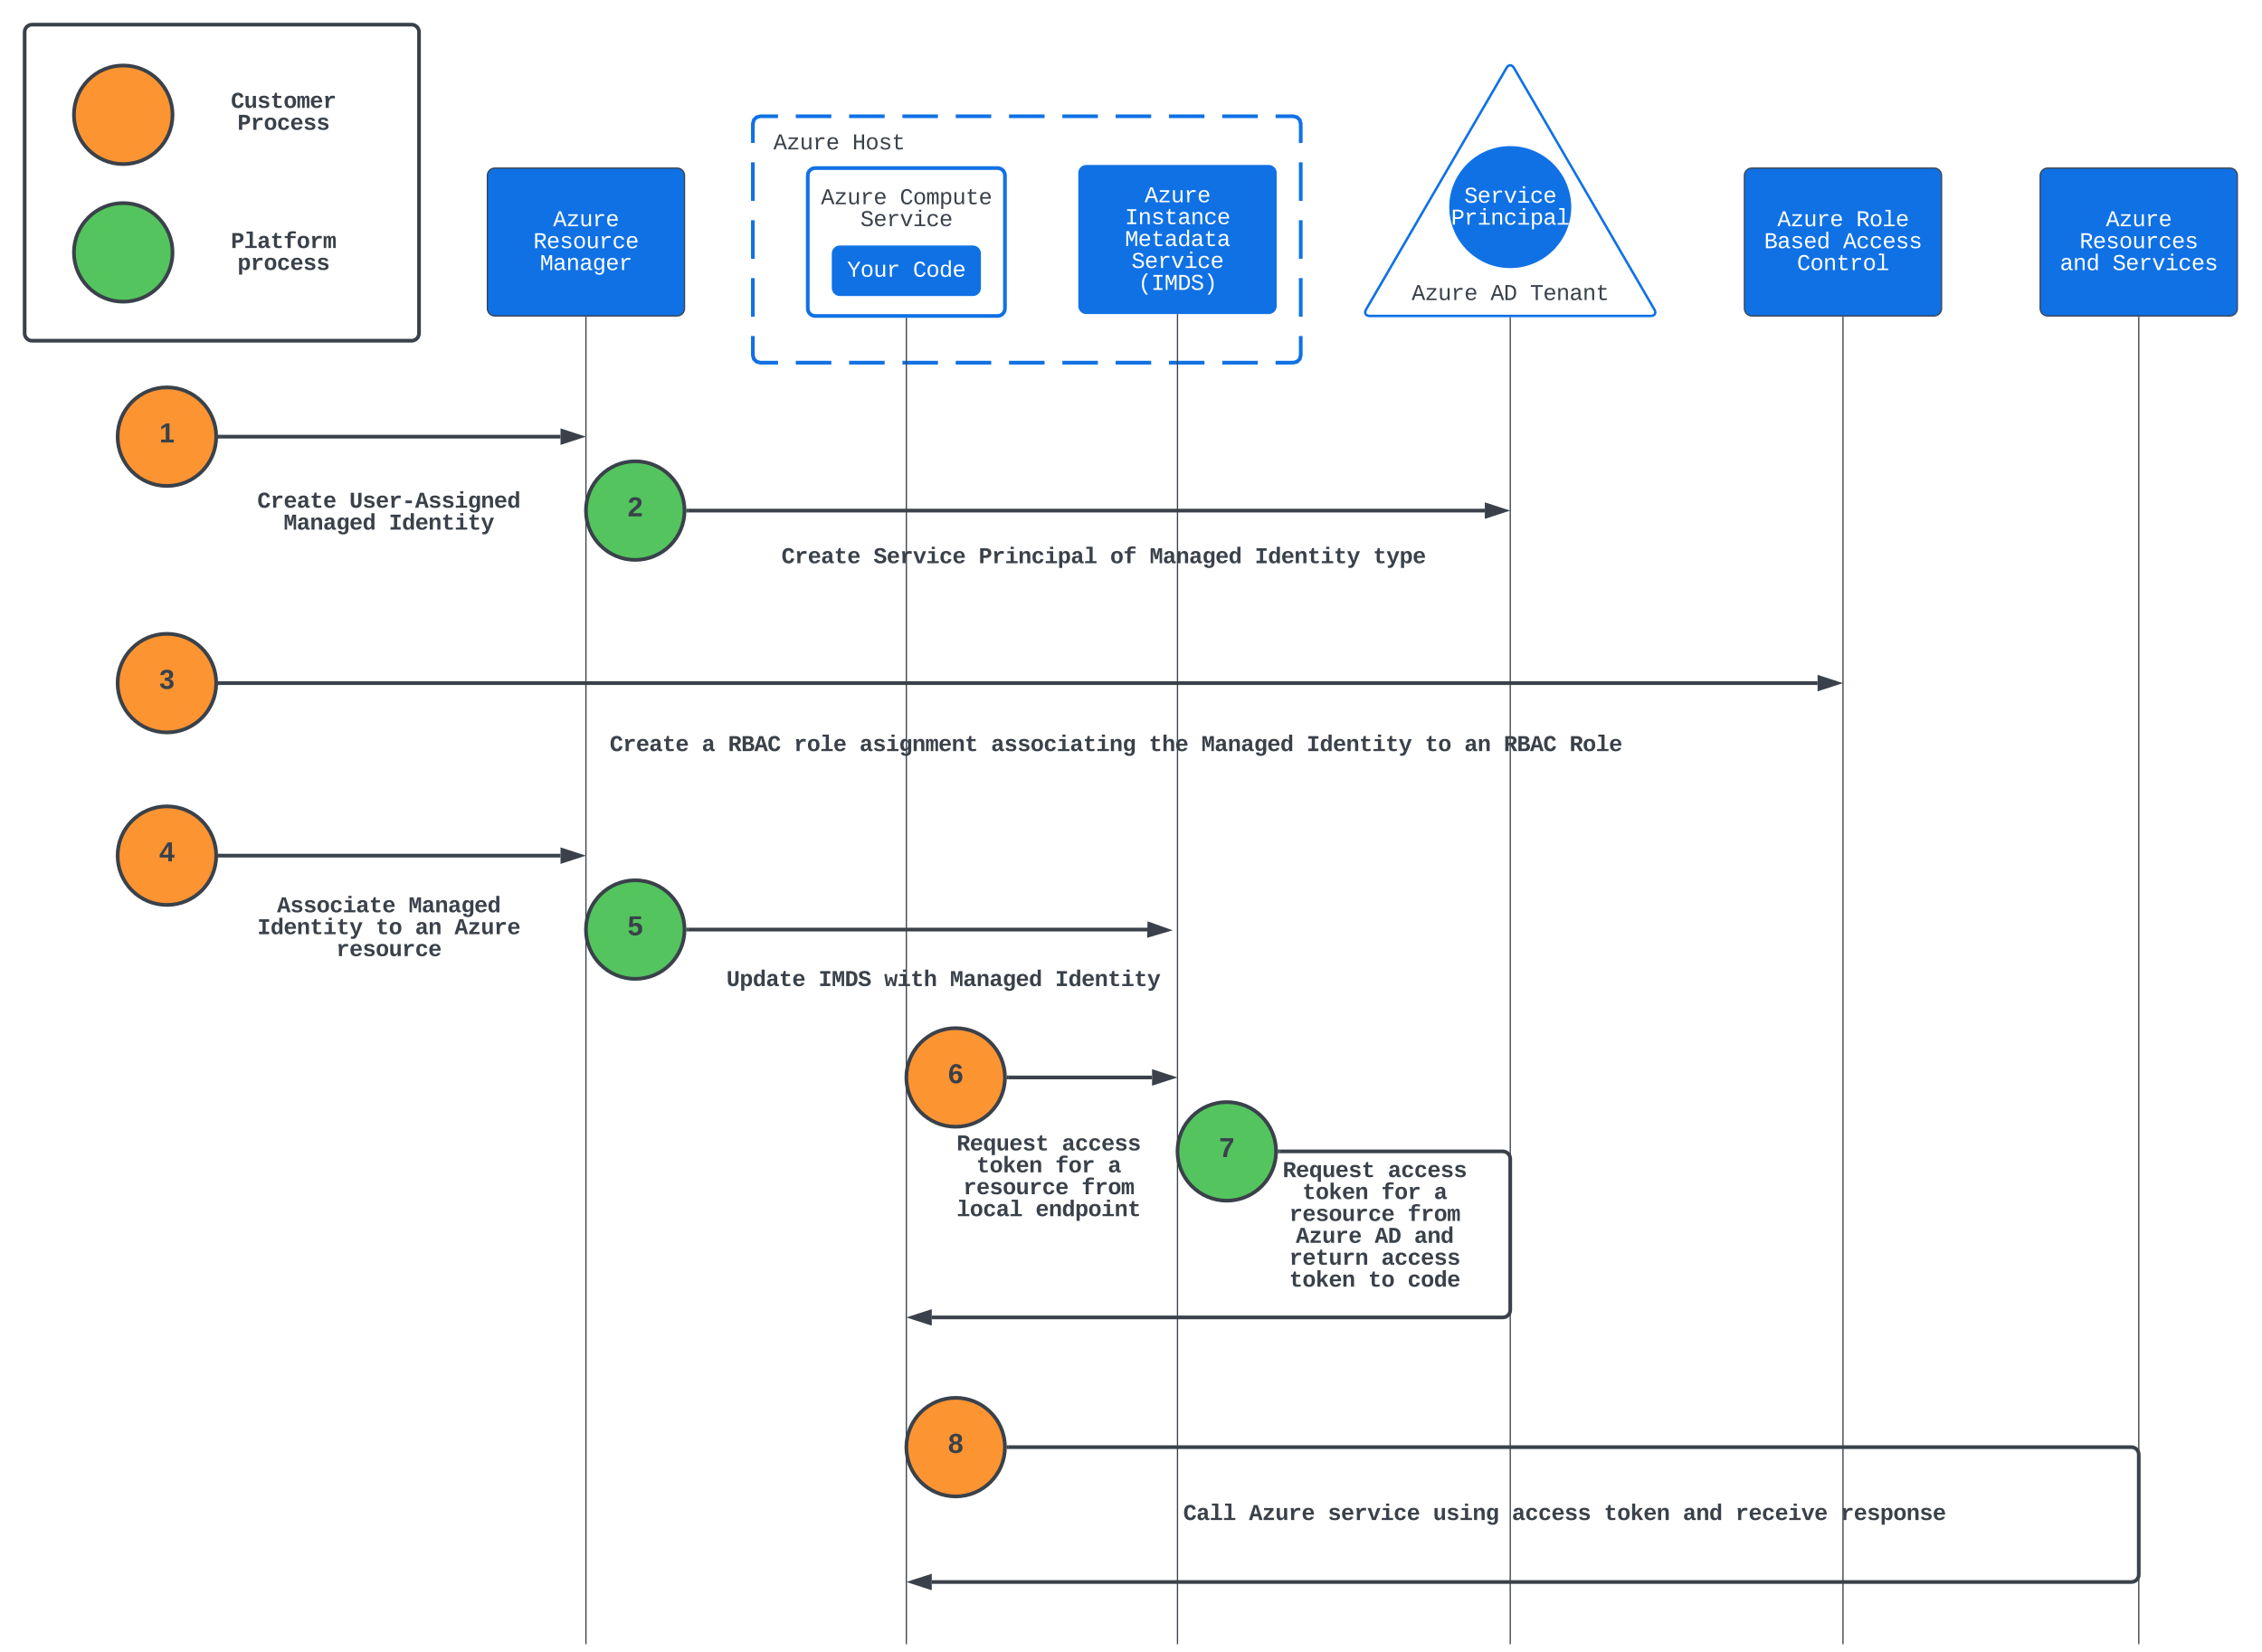 <svg xmlns="http://www.w3.org/2000/svg" xmlns:xlink="http://www.w3.org/1999/xlink" xmlns:lucid="lucid" width="1835.44" height="1340.35"><g transform="translate(972.916 -149.005)" lucid:page-tab-id="0_0"><path d="M-1696 0h3456v2656h-3456z" fill="#fff"/><path d="M-362.03 249.36c0-3.3 2.7-6 6-6H76.53c3.3 0 6 2.7 6 6v188c0 3.3-2.7 6-6 6h-432.56c-3.3 0-6-2.7-6-6z" fill="#fff"/><path d="M-327.2 243.36h28.85m14.42 0h28.83m14.42 0h28.84m14.42 0h28.83m14.43 0h28.84m14.42 0h28.83m14.4 0h28.85m14.42 0H4.44m14.42 0H47.7m14.4 0h14.43l3.03.82 2.15 2.15.83 3.03v15.67m0 15.66v31.33m0 15.66v31.33m0 15.66v31.33m0 15.66v15.66l-.82 3.03-2.14 2.14-3.03.82H62.1m-14.4 0H18.85m-14.42 0H-24.4m-14.42 0h-28.84m-14.4 0h-28.85m-14.43 0h-28.84m-14.42 0h-28.82m-14.42 0h-28.84m-14.42 0h-28.83m-14.42 0h-28.84m-14.4 0h-14.43l-3.02-.82-2.16-2.15-.83-3.04V421.7m0-15.67V374.7m0-15.67V327.7m0-15.67V280.7m0-15.67v-15.67l.82-3.03 2.15-2.15 3.02-.82h14.42" stroke="#1071e5" stroke-width="3" fill="none"/><path d="M-317.47 291.4c0-3.3 2.7-6 6-6h148c3.3 0 6 2.7 6 6v108c0 3.3-2.7 6-6 6h-148c-3.3 0-6-2.7-6-6z" stroke="#1071e5" stroke-width="3" fill="#fff"/><path d="M-577.47 291.4c0-3.3 2.7-6 6-6h148c3.3 0 6 2.7 6 6v108c0 3.3-2.7 6-6 6h-148c-3.3 0-6-2.7-6-6z" stroke="#3a414a" fill="#1071e5"/><use xlink:href="#a" transform="matrix(1,0,0,1,-565.471,297.401) translate(41.329 35.219)"/><use xlink:href="#b" transform="matrix(1,0,0,1,-565.471,297.401) translate(25.326 52.997)"/><use xlink:href="#c" transform="matrix(1,0,0,1,-565.471,297.401) translate(30.661 70.774)"/><path d="M-362.03 251.4c0-3.3 2.7-6 6-6h128c3.32 0 6 2.7 6 6v28c0 3.3-2.68 6-6 6h-128c-3.3 0-6-2.7-6-6z" stroke="#000" stroke-opacity="0" fill="#fff" fill-opacity="0"/><use xlink:href="#d" transform="matrix(1,0,0,1,-357.026,250.401) translate(11.658 19.844)"/><use xlink:href="#e" transform="matrix(1,0,0,1,-357.026,250.401) translate(75.668 19.844)"/><path d="M-317.47 291.4c0-3.3 2.7-6 6-6h148c3.3 0 6 2.7 6 6v51.33c0 3.32-2.7 6-6 6h-148c-3.3 0-6-2.68-6-6z" stroke="#000" stroke-opacity="0" fill="#fff" fill-opacity="0"/><use xlink:href="#d" transform="matrix(1,0,0,1,-312.471,290.401) translate(5.655 24.344)"/><use xlink:href="#f" transform="matrix(1,0,0,1,-312.471,290.401) translate(69.666 24.344)"/><use xlink:href="#g" transform="matrix(1,0,0,1,-312.471,290.401) translate(37.661 42.122)"/><path d="M-297.47 354.73c0-3.3 2.7-6 6-6h108c3.3 0 6 2.7 6 6v28c0 3.32-2.7 6-6 6h-108c-3.3 0-6-2.68-6-6z" stroke="#1071e5" fill="#1071e5"/><path d="M-307.47 354.73c0-3.3 2.7-6 6-6h128c3.3 0 6 2.7 6 6v28c0 3.32-2.7 6-6 6h-128c-3.3 0-6-2.68-6-6z" stroke="#000" stroke-opacity="0" fill="#fff" fill-opacity="0"/><use xlink:href="#h" transform="matrix(1,0,0,1,-302.471,353.734) translate(16.992 19.844)"/><use xlink:href="#i" transform="matrix(1,0,0,1,-302.471,353.734) translate(70.334 19.844)"/><path d="M369.5 400.2c1.68 2.88.34 5.2-2.97 5.2h-228c-3.3 0-4.65-2.32-3-5.2l113.98-196.08c1.68-2.87 4.38-2.87 6.04 0z" stroke="#1071e5" stroke-width="2" fill="#fff"/><path d="M302.53 317.07c0 27.6-22.4 50-50 50s-50-22.4-50-50c0-27.62 22.4-50 50-50s50 22.38 50 50z" stroke="#fff" fill="#1071e5"/><use xlink:href="#j" transform="matrix(1,0,0,1,207.529,272.067) translate(7.661 41.441)"/><use xlink:href="#k" transform="matrix(1,0,0,1,207.529,272.067) translate(-3.008 59.219)"/><path d="M162.53 370.3c0-3.32 2.7-6 6-6h168c3.3 0 6 2.68 6 6v33.55c0 3.3-2.7 6-6 6h-168c-3.3 0-6-2.7-6-6z" stroke="#000" stroke-opacity="0" fill="#fff" fill-opacity="0"/><use xlink:href="#d" transform="matrix(1,0,0,1,167.529,369.29) translate(4.987 23.219)"/><use xlink:href="#l" transform="matrix(1,0,0,1,167.529,369.29) translate(68.997 23.219)"/><use xlink:href="#m" transform="matrix(1,0,0,1,167.529,369.29) translate(101.003 23.219)"/><path d="M442.53 291.4c0-3.3 2.7-6 6-6h148c3.3 0 6 2.7 6 6v108c0 3.3-2.7 6-6 6h-148c-3.3 0-6-2.7-6-6z" stroke="#3a414a" fill="#1071e5"/><use xlink:href="#n" transform="matrix(1,0,0,1,454.529,297.401) translate(14.658 35.219)"/><use xlink:href="#o" transform="matrix(1,0,0,1,454.529,297.401) translate(78.668 35.219)"/><use xlink:href="#p" transform="matrix(1,0,0,1,454.529,297.401) translate(3.99 52.997)"/><use xlink:href="#q" transform="matrix(1,0,0,1,454.529,297.401) translate(68 52.997)"/><use xlink:href="#r" transform="matrix(1,0,0,1,454.529,297.401) translate(30.661 70.774)"/><path d="M682.53 291.4c0-3.3 2.7-6 6-6h148c3.3 0 6 2.7 6 6v108c0 3.3-2.7 6-6 6h-148c-3.3 0-6-2.7-6-6z" stroke="#3a414a" fill="#1071e5"/><use xlink:href="#a" transform="matrix(1,0,0,1,694.529,297.401) translate(41.329 35.219)"/><use xlink:href="#s" transform="matrix(1,0,0,1,694.529,297.401) translate(19.992 52.997)"/><use xlink:href="#t" transform="matrix(1,0,0,1,694.529,297.401) translate(3.99 70.774)"/><use xlink:href="#u" transform="matrix(1,0,0,1,694.529,297.401) translate(46.663 70.774)"/><path d="M-497.47 406.4v1076.46" stroke="#3a414a" fill="none"/><path d="M-496.97 406.4h-1v-.5h1z" stroke="#3a414a" stroke-width=".05" fill="#3a414a"/><path d="M-497.47 1482.85v.5M-237.47 407.4v1075.46" stroke="#3a414a" fill="none"/><path d="M-236.97 407.4h-1v-.5h1z" stroke="#3a414a" stroke-width=".05" fill="#3a414a"/><path d="M-237.47 1482.85v.5M-17.47 404.36v1078.5" stroke="#3a414a" fill="none"/><path d="M-16.97 404.37h-1v-.5h1z" stroke="#3a414a" stroke-width=".05" fill="#3a414a"/><path d="M-17.47 1482.85v.5" stroke="#3a414a" fill="none"/><path d="M-97.47 289.36c0-3.3 2.7-6 6-6h148c3.3 0 6 2.7 6 6v108c0 3.3-2.7 6-6 6h-148c-3.3 0-6-2.7-6-6z" stroke="#1071e5" fill="#1071e5"/><path d="M-87.47 299.9c0-3.3 2.7-6 6-6h128c3.3 0 6 2.7 6 6v86.9c0 3.32-2.7 6-6 6h-128c-3.3 0-6-2.68-6-6z" stroke="#000" stroke-opacity="0" fill="#fff" fill-opacity="0"/><use xlink:href="#a" transform="matrix(1,0,0,1,-82.471,298.914) translate(38.329 14.219)"/><use xlink:href="#v" transform="matrix(1,0,0,1,-82.471,298.914) translate(22.326 31.997)"/><use xlink:href="#w" transform="matrix(1,0,0,1,-82.471,298.914) translate(22.326 49.774)"/><use xlink:href="#x" transform="matrix(1,0,0,1,-82.471,298.914) translate(27.661 67.552)"/><use xlink:href="#y" transform="matrix(1,0,0,1,-82.471,298.914) translate(32.995 85.33)"/><path d="M252.53 406.9v1075.96" stroke="#3a414a" fill="none"/><path d="M253.03 406.9h-1v-.5h1z" stroke="#3a414a" stroke-width=".05" fill="#3a414a"/><path d="M252.53 1482.85v.5M522.53 406.4v1076.46" stroke="#3a414a" fill="none"/><path d="M523.03 406.4h-1v-.5h1z" stroke="#3a414a" stroke-width=".05" fill="#3a414a"/><path d="M522.53 1482.85v.5M762.53 406.4v1076.46" stroke="#3a414a" fill="none"/><path d="M763.03 406.4h-1v-.5h1z" stroke="#3a414a" stroke-width=".05" fill="#3a414a"/><path d="M762.53 1482.85v.5" stroke="#3a414a" fill="none"/><path d="M-797.47 503.36c0 22.1-17.9 40-40 40s-40-17.9-40-40 17.9-40 40-40 40 17.9 40 40z" stroke="#3a414a" stroke-width="3" fill="#fc9432"/><use xlink:href="#z" transform="matrix(1,0,0,1,-872.471,468.359) translate(28.827 39.653)"/><path d="M-794.47 503.36h276.38" stroke="#3a414a" stroke-width="3" fill="none"/><path d="M-794.43 504.86h-1.63l.1-1.48-.06-1.52h1.6z" stroke="#3a414a" stroke-width=".05" fill="#3a414a"/><path d="M-502.32 503.36L-516.6 508v-9.28z" stroke="#3a414a" stroke-width="3" fill="#3a414a"/><path d="M-797.47 511.03c0-3.32 2.7-6 6-6h268c3.3 0 6 2.68 6 6V615.7c0 3.3-2.7 6-6 6h-268c-3.3 0-6-2.7-6-6z" stroke="#000" stroke-opacity="0" fill="#fff" fill-opacity="0"/><use xlink:href="#A" transform="matrix(1,0,0,1,-792.471,510.025) translate(28.316 51)"/><use xlink:href="#B" transform="matrix(1,0,0,1,-792.471,510.025) translate(102.995 51)"/><use xlink:href="#C" transform="matrix(1,0,0,1,-792.471,510.025) translate(49.653 68.778)"/><use xlink:href="#D" transform="matrix(1,0,0,1,-792.471,510.025) translate(135 68.778)"/><path d="M-417.47 563.36c0 22.1-17.9 40-40 40s-40-17.9-40-40 17.9-40 40-40 40 17.9 40 40z" stroke="#3a414a" stroke-width="3" fill="#54c45e"/><use xlink:href="#E" transform="matrix(1,0,0,1,-492.471,528.359) translate(28.827 39.653)"/><path d="M-414.47 563.36H231.9" stroke="#3a414a" stroke-width="3" fill="none"/><path d="M-414.43 564.86h-1.63l.1-1.48-.06-1.52h1.6z" stroke="#3a414a" stroke-width=".05" fill="#3a414a"/><path d="M247.67 563.36L233.4 568v-9.28z" stroke="#3a414a" stroke-width="3" fill="#3a414a"/><path d="M-357.47 549.36c0-3.3 2.7-6 6-6h548c3.3 0 6 2.7 6 6v104.67c0 3.3-2.7 6-6 6h-548c-3.3 0-6-2.7-6-6z" stroke="#000" stroke-opacity="0" fill="#fff" fill-opacity="0"/><use xlink:href="#A" transform="matrix(1,0,0,1,-352.471,548.359) translate(13.624 57.688)"/><use xlink:href="#F" transform="matrix(1,0,0,1,-352.471,548.359) translate(88.303 57.688)"/><use xlink:href="#G" transform="matrix(1,0,0,1,-352.471,548.359) translate(173.65 57.688)"/><use xlink:href="#H" transform="matrix(1,0,0,1,-352.471,548.359) translate(280.334 57.688)"/><use xlink:href="#C" transform="matrix(1,0,0,1,-352.471,548.359) translate(312.339 57.688)"/><use xlink:href="#I" transform="matrix(1,0,0,1,-352.471,548.359) translate(397.687 57.688)"/><use xlink:href="#J" transform="matrix(1,0,0,1,-352.471,548.359) translate(493.702 57.688)"/><path d="M-797.47 843.36c0 22.1-17.9 40-40 40s-40-17.9-40-40 17.9-40 40-40 40 17.9 40 40z" stroke="#3a414a" stroke-width="3" fill="#fc9432"/><use xlink:href="#K" transform="matrix(1,0,0,1,-872.471,808.359) translate(28.827 39.653)"/><path d="M-794.47 843.36h276.38" stroke="#3a414a" stroke-width="3" fill="none"/><path d="M-794.43 844.86h-1.63l.1-1.48-.06-1.52h1.6z" stroke="#3a414a" stroke-width=".05" fill="#3a414a"/><path d="M-502.33 843.36L-516.6 848v-9.28z" stroke="#3a414a" stroke-width="3" fill="#3a414a"/><path d="M-777.47 849.36c0-3.3 2.7-6 6-6h228c3.3 0 6 2.7 6 6v104.67c0 3.3-2.7 6-6 6h-228c-3.3 0-6-2.7-6-6z" stroke="#000" stroke-opacity="0" fill="#fff" fill-opacity="0"/><use xlink:href="#L" transform="matrix(1,0,0,1,-772.471,848.359) translate(24.319 40.969)"/><use xlink:href="#M" transform="matrix(1,0,0,1,-772.471,848.359) translate(131.003 40.969)"/><use xlink:href="#I" transform="matrix(1,0,0,1,-772.471,848.359) translate(8.316 58.747)"/><use xlink:href="#N" transform="matrix(1,0,0,1,-772.471,848.359) translate(104.332 58.747)"/><use xlink:href="#O" transform="matrix(1,0,0,1,-772.471,848.359) translate(136.337 58.747)"/><use xlink:href="#P" transform="matrix(1,0,0,1,-772.471,848.359) translate(168.342 58.747)"/><use xlink:href="#Q" transform="matrix(1,0,0,1,-772.471,848.359) translate(72.326 76.524)"/><path d="M-417.47 903.36c0 22.1-17.9 40-40 40s-40-17.9-40-40 17.9-40 40-40 40 17.9 40 40z" stroke="#3a414a" stroke-width="3" fill="#54c45e"/><use xlink:href="#R" transform="matrix(1,0,0,1,-492.471,868.359) translate(28.827 39.653)"/><path d="M-414.47 903.36h373.1" stroke="#3a414a" stroke-width="3" fill="none"/><path d="M-414.43 904.86h-1.63l.1-1.48-.06-1.52h1.6z" stroke="#3a414a" stroke-width=".05" fill="#3a414a"/><path d="M-26.2 903.8l-14.38 4.22.26-9.27z" stroke="#3a414a" stroke-width="3" fill="#3a414a"/><path d="M-397.47 909.36c0-3.3 2.7-6 6-6h368c3.3 0 6 2.7 6 6v68c0 3.3-2.7 6-6 6h-368c-3.3 0-6-2.7-6-6z" stroke="#000" stroke-opacity="0" fill="#fff" fill-opacity="0"/><use xlink:href="#S" transform="matrix(1,0,0,1,-392.471,908.359) translate(8.971 40.844)"/><use xlink:href="#T" transform="matrix(1,0,0,1,-392.471,908.359) translate(83.65 40.844)"/><use xlink:href="#U" transform="matrix(1,0,0,1,-392.471,908.359) translate(136.992 40.844)"/><use xlink:href="#C" transform="matrix(1,0,0,1,-392.471,908.359) translate(190.334 40.844)"/><use xlink:href="#D" transform="matrix(1,0,0,1,-392.471,908.359) translate(275.681 40.844)"/><path d="M-797.47 703.36c0 22.1-17.9 40-40 40s-40-17.9-40-40 17.9-40 40-40 40 17.9 40 40z" stroke="#3a414a" stroke-width="3" fill="#fc9432"/><g><use xlink:href="#V" transform="matrix(1,0,0,1,-872.471,668.359) translate(28.827 39.653)"/></g><path d="M-794.47 703.36H501.9" stroke="#3a414a" stroke-width="3" fill="none"/><path d="M-794.43 704.86h-1.63l.1-1.48-.06-1.52h1.6z" stroke="#3a414a" stroke-width=".05" fill="#3a414a"/><path d="M517.68 703.36L503.4 708v-9.28z" stroke="#3a414a" stroke-width="3" fill="#3a414a"/><path d="M-507.47 729.36c0-3.3 2.7-6 6-6h868c3.3 0 6 2.7 6 6v48c0 3.3-2.7 6-6 6h-868c-3.3 0-6-2.7-6-6z" stroke="#000" stroke-opacity="0" fill="#fff" fill-opacity="0"/><g><use xlink:href="#A" transform="matrix(1,0,0,1,-502.471,728.359) translate(24.266 30.156)"/><use xlink:href="#W" transform="matrix(1,0,0,1,-502.471,728.359) translate(98.945 30.156)"/><use xlink:href="#X" transform="matrix(1,0,0,1,-502.471,728.359) translate(120.282 30.156)"/><use xlink:href="#Y" transform="matrix(1,0,0,1,-502.471,728.359) translate(173.624 30.156)"/><use xlink:href="#Z" transform="matrix(1,0,0,1,-502.471,728.359) translate(226.966 30.156)"/><use xlink:href="#aa" transform="matrix(1,0,0,1,-502.471,728.359) translate(333.65 30.156)"/><use xlink:href="#ab" transform="matrix(1,0,0,1,-502.471,728.359) translate(461.671 30.156)"/><use xlink:href="#C" transform="matrix(1,0,0,1,-502.471,728.359) translate(504.345 30.156)"/><use xlink:href="#I" transform="matrix(1,0,0,1,-502.471,728.359) translate(589.692 30.156)"/><use xlink:href="#N" transform="matrix(1,0,0,1,-502.471,728.359) translate(685.707 30.156)"/><use xlink:href="#O" transform="matrix(1,0,0,1,-502.471,728.359) translate(717.713 30.156)"/><use xlink:href="#X" transform="matrix(1,0,0,1,-502.471,728.359) translate(749.718 30.156)"/><use xlink:href="#ac" transform="matrix(1,0,0,1,-502.471,728.359) translate(803.06 30.156)"/></g><path d="M-157.47 1023.36c0 22.1-17.9 40-40 40s-40-17.9-40-40 17.9-40 40-40 40 17.9 40 40z" stroke="#3a414a" stroke-width="3" fill="#fc9432"/><g><use xlink:href="#ad" transform="matrix(1,0,0,1,-232.471,988.359) translate(28.827 39.653)"/></g><path d="M-154.47 1023.36H-38.1" stroke="#3a414a" stroke-width="3" fill="none"/><path d="M-154.43 1024.86h-1.63l.1-1.48-.06-1.52h1.6z" stroke="#3a414a" stroke-width=".05" fill="#3a414a"/><path d="M-22.32 1023.36L-36.6 1028v-9.28z" stroke="#3a414a" stroke-width="3" fill="#3a414a"/><path d="M-222.03 1069.36c0-3.3 2.7-6 6-6h188c3.32 0 6 2.7 6 6v68c0 3.3-2.68 6-6 6h-188c-3.3 0-6-2.7-6-6z" stroke="#000" stroke-opacity="0" fill="#fff" fill-opacity="0"/><g><use xlink:href="#ae" transform="matrix(1,0,0,1,-217.026,1068.359) translate(20.321 14.219)"/><use xlink:href="#af" transform="matrix(1,0,0,1,-217.026,1068.359) translate(105.668 14.219)"/><use xlink:href="#ag" transform="matrix(1,0,0,1,-217.026,1068.359) translate(36.324 31.997)"/><use xlink:href="#ah" transform="matrix(1,0,0,1,-217.026,1068.359) translate(100.334 31.997)"/><use xlink:href="#ai" transform="matrix(1,0,0,1,-217.026,1068.359) translate(143.008 31.997)"/><use xlink:href="#aj" transform="matrix(1,0,0,1,-217.026,1068.359) translate(25.655 49.774)"/><use xlink:href="#ak" transform="matrix(1,0,0,1,-217.026,1068.359) translate(121.671 49.774)"/><use xlink:href="#al" transform="matrix(1,0,0,1,-217.026,1068.359) translate(20.321 67.552)"/><use xlink:href="#am" transform="matrix(1,0,0,1,-217.026,1068.359) translate(84.332 67.552)"/></g><path d="M62.53 1083.36c0 22.1-17.9 40-40 40s-40-17.9-40-40 17.9-40 40-40 40 17.9 40 40z" stroke="#3a414a" stroke-width="3" fill="#54c45e"/><g><use xlink:href="#an" transform="matrix(1,0,0,1,-12.471,1048.359) translate(28.827 39.653)"/></g><path d="M65.53 1083.36h181c3.3 0 6 2.7 6 6v122.73c0 3.3-2.7 6-6 6h-463.38" stroke="#3a414a" stroke-width="3" fill="none"/><path d="M65.57 1084.86h-1.63l.1-1.48-.06-1.52h1.6z" stroke="#3a414a" stroke-width=".05" fill="#3a414a"/><path d="M-232.62 1218.1l14.27-4.64v9.27z" stroke="#3a414a" stroke-width="3" fill="#3a414a"/><path d="M42.53 1091.03c0-3.32 2.7-6 6-6h188c3.3 0 6 2.68 6 6v104.66c0 3.3-2.7 6-6 6h-188c-3.3 0-6-2.7-6-6z" stroke="#000" stroke-opacity="0" fill="#fff" fill-opacity="0"/><g><use xlink:href="#ae" transform="matrix(1,0,0,1,47.529,1090.025) translate(20.321 14.219)"/><use xlink:href="#af" transform="matrix(1,0,0,1,47.529,1090.025) translate(105.668 14.219)"/><use xlink:href="#ag" transform="matrix(1,0,0,1,47.529,1090.025) translate(36.324 31.997)"/><use xlink:href="#ah" transform="matrix(1,0,0,1,47.529,1090.025) translate(100.334 31.997)"/><use xlink:href="#ai" transform="matrix(1,0,0,1,47.529,1090.025) translate(143.008 31.997)"/><use xlink:href="#aj" transform="matrix(1,0,0,1,47.529,1090.025) translate(25.655 49.774)"/><use xlink:href="#ak" transform="matrix(1,0,0,1,47.529,1090.025) translate(121.671 49.774)"/><use xlink:href="#ao" transform="matrix(1,0,0,1,47.529,1090.025) translate(30.99 67.552)"/><use xlink:href="#ap" transform="matrix(1,0,0,1,47.529,1090.025) translate(95 67.552)"/><use xlink:href="#aq" transform="matrix(1,0,0,1,47.529,1090.025) translate(127.005 67.552)"/><use xlink:href="#ar" transform="matrix(1,0,0,1,47.529,1090.025) translate(25.655 85.33)"/><use xlink:href="#as" transform="matrix(1,0,0,1,47.529,1090.025) translate(100.334 85.33)"/><use xlink:href="#ag" transform="matrix(1,0,0,1,47.529,1090.025) translate(25.655 103.108)"/><use xlink:href="#N" transform="matrix(1,0,0,1,47.529,1090.025) translate(89.666 103.108)"/><use xlink:href="#at" transform="matrix(1,0,0,1,47.529,1090.025) translate(121.671 103.108)"/></g><path d="M-157.47 1323.36c0 22.1-17.9 40-40 40s-40-17.9-40-40 17.9-40 40-40 40 17.9 40 40z" stroke="#3a414a" stroke-width="3" fill="#fc9432"/><g><use xlink:href="#au" transform="matrix(1,0,0,1,-232.471,1288.359) translate(28.827 39.653)"/></g><path d="M-154.47 1323.36h911c3.3 0 6 2.7 6 6v97.44c0 3.32-2.7 6-6 6h-973.38" stroke="#3a414a" stroke-width="3" fill="none"/><path d="M-154.43 1324.86h-1.63l.1-1.48-.06-1.52h1.6z" stroke="#3a414a" stroke-width=".05" fill="#3a414a"/><path d="M-232.62 1432.8l14.27-4.63v9.27z" stroke="#3a414a" stroke-width="3" fill="#3a414a"/><path d="M-143.47 1353.36c0-3.3 2.7-6 6-6h868c3.3 0 6 2.7 6 6v48c0 3.3-2.7 6-6 6h-868c-3.3 0-6-2.7-6-6z" stroke="#000" stroke-opacity="0" fill="#fff" fill-opacity="0"/><g><use xlink:href="#av" transform="matrix(1,0,0,1,-138.471,1352.359) translate(125.616 30.156)"/><use xlink:href="#aw" transform="matrix(1,0,0,1,-138.471,1352.359) translate(178.958 30.156)"/><use xlink:href="#ax" transform="matrix(1,0,0,1,-138.471,1352.359) translate(242.969 30.156)"/><use xlink:href="#ay" transform="matrix(1,0,0,1,-138.471,1352.359) translate(328.316 30.156)"/><use xlink:href="#az" transform="matrix(1,0,0,1,-138.471,1352.359) translate(392.326 30.156)"/><use xlink:href="#ag" transform="matrix(1,0,0,1,-138.471,1352.359) translate(467.005 30.156)"/><use xlink:href="#aA" transform="matrix(1,0,0,1,-138.471,1352.359) translate(531.016 30.156)"/><use xlink:href="#aB" transform="matrix(1,0,0,1,-138.471,1352.359) translate(573.689 30.156)"/><use xlink:href="#aC" transform="matrix(1,0,0,1,-138.471,1352.359) translate(659.036 30.156)"/></g><path d="M-952.92 175c0-3.3 2.7-6 6-6h308c3.32 0 6 2.7 6 6v244.5c0 3.3-2.68 6-6 6h-308c-3.3 0-6-2.7-6-6z" stroke="#3a414a" stroke-width="3" fill="#fff"/><path d="M-832.92 242.16c0 22.1-17.9 40-40 40s-40-17.9-40-40 17.9-40 40-40 40 17.9 40 40z" stroke="#3a414a" stroke-width="3" fill="#fc9432"/><path d="M-832.92 353.82c0 22.1-17.9 40-40 40s-40-17.9-40-40 17.9-40 40-40 40 17.9 40 40z" stroke="#3a414a" stroke-width="3" fill="#54c45e"/><path d="M-812.92 223.34c0-3.32 2.7-6 6-6h128c3.32 0 6 2.68 6 6v33.55c0 3.3-2.68 6-6 6h-128c-3.3 0-6-2.7-6-6z" stroke="#000" stroke-opacity="0" fill="#fff" fill-opacity="0"/><g><use xlink:href="#aD" transform="matrix(1,0,0,1,-807.916,222.338) translate(22.326 14.219)"/><use xlink:href="#aE" transform="matrix(1,0,0,1,-807.916,222.338) translate(27.661 31.997)"/></g><path d="M-812.92 337.05c0-3.32 2.7-6 6-6h128c3.32 0 6 2.68 6 6v33.55c0 3.32-2.68 6-6 6h-128c-3.3 0-6-2.68-6-6z" stroke="#000" stroke-opacity="0" fill="#fff" fill-opacity="0"/><g><use xlink:href="#aF" transform="matrix(1,0,0,1,-807.916,336.046) translate(22.326 14.219)"/><use xlink:href="#aG" transform="matrix(1,0,0,1,-807.916,336.046) translate(27.661 31.997)"/></g><defs><path fill="#fff" d="M1034 0L896-382H333L196 0H0l510-1349h217L1228 0h-194zM847-531c-77-225-157-447-231-674-69 231-154 451-232 674h463" id="aH"/><path fill="#fff" d="M147 0v-137l681-806H187v-139h844v137L349-139h719V0H147" id="aI"/><path fill="#fff" d="M528 20c-247 0-343-132-343-381v-721h180v686c-4 177 45 284 224 277 194-8 279-136 279-336v-627h181c3 360-6 732 6 1082H885c-4-54-7-126-8-185h-3C809-64 714 20 528 20" id="aJ"/><path fill="#fff" d="M839-1102c70 0 148 7 206 17v167c-112-18-268-36-363 15-129 69-208 203-208 395V0H294c-10-367 32-789-52-1082h171c21 75 41 161 48 250h5c67-152 152-270 373-270" id="aK"/><path fill="#fff" d="M617-1102c355 0 481 238 477 599H322c5 222 84 388 301 388 144 0 244-59 284-166l158 45C1002-72 854 20 623 20c-342 0-490-220-490-568 0-346 151-554 484-554zm291 461c-18-192-90-328-289-328-194 0-287 128-295 328h584" id="aL"/><g id="a"><use transform="matrix(0.009,0,0,0.009,0,0)" xlink:href="#aH"/><use transform="matrix(0.009,0,0,0.009,10.668,0)" xlink:href="#aI"/><use transform="matrix(0.009,0,0,0.009,21.337,0)" xlink:href="#aJ"/><use transform="matrix(0.009,0,0,0.009,32.005,0)" xlink:href="#aK"/><use transform="matrix(0.009,0,0,0.009,42.674,0)" xlink:href="#aL"/></g><path fill="#fff" d="M1121-976c0 225-142 341-344 379L1177 0H957L591-575H353V0H162v-1349h482c281 3 477 100 477 373zM633-726c181-1 296-73 296-247 0-149-101-223-304-223H353v470h280" id="aM"/><path fill="#fff" d="M873-819c-18-114-119-146-250-146-163 0-245 50-245 151 0 151 170 148 294 185 182 54 388 94 388 320 0 240-189 325-439 329-245 4-410-69-454-268l159-31c24 133 136 168 295 165 144-2 270-31 270-171 0-164-195-160-331-202-167-52-350-87-350-299 0-218 173-315 413-313 220 2 373 77 412 260" id="aN"/><path fill="#fff" d="M615-1102c343 0 484 203 482 560-1 347-147 562-488 562-336 0-475-219-479-562-4-349 156-560 485-560zm-8 989c240 0 301-180 301-429 0-245-55-427-290-427-236 0-299 181-299 427 0 243 61 429 288 429" id="aO"/><path fill="#fff" d="M631 20c-350 0-501-215-501-562 0-355 162-560 502-560 250 0 399 118 446 323l-192 14c-23-124-109-196-262-196-242 0-305 171-305 415 1 245 61 427 304 427 151 0 248-77 267-215l190 12C1039-107 883 20 631 20" id="aP"/><g id="b"><use transform="matrix(0.009,0,0,0.009,0,0)" xlink:href="#aM"/><use transform="matrix(0.009,0,0,0.009,10.668,0)" xlink:href="#aL"/><use transform="matrix(0.009,0,0,0.009,21.337,0)" xlink:href="#aN"/><use transform="matrix(0.009,0,0,0.009,32.005,0)" xlink:href="#aO"/><use transform="matrix(0.009,0,0,0.009,42.674,0)" xlink:href="#aJ"/><use transform="matrix(0.009,0,0,0.009,53.342,0)" xlink:href="#aK"/><use transform="matrix(0.009,0,0,0.009,64.01,0)" xlink:href="#aP"/><use transform="matrix(0.009,0,0,0.009,74.679,0)" xlink:href="#aL"/></g><path fill="#fff" d="M285-1169c8 382 2 780 4 1169H129v-1349h237c86 239 188 461 253 720 69-258 169-481 255-720h225V0H937c2-390-5-788 6-1169-75 255-170 488-259 729H547c-90-240-185-475-262-729" id="aQ"/><path fill="#fff" d="M1000-272c3 95 12 159 101 161 21 0 41-3 59-7V-6c-44 10-86 16-139 16-141 2-191-84-197-217h-6C748-76 648 20 446 20c-207 0-318-120-318-322 0-266 194-348 454-354l236-4c12-191-40-305-222-305-140 0-220 47-232 172l-188-17c33-204 181-292 423-292 255 0 401 118 401 364v466zm-683-27c0 109 63 184 175 182 166-3 259-96 306-217 24-65 20-120 20-200-232 7-501-28-501 235" id="aR"/><path fill="#fff" d="M706-1102c241 0 344 136 343 381V0H868v-695c1-168-57-273-220-268-190 6-283 138-283 336V0H185c-3-360 6-732-6-1082h170c4 54 7 126 8 185h3c63-121 164-204 346-205" id="aS"/><path fill="#fff" d="M1048-32c-2 300-135 456-433 456-222-1-358-88-400-267l184-25c22 99 100 157 222 156 184-2 248-125 248-315 0-64 3-133-2-194C807-100 706-13 524-12c-306 0-381-228-381-537 0-318 85-550 400-550 164 0 271 83 325 202h3c1-60 3-134 12-185h171c-13 339-4 702-6 1050zM585-145c210-8 284-178 284-406 0-192-52-331-177-392-33-16-69-22-104-22-223 2-259 184-259 414 0 229 31 415 256 406" id="aT"/><g id="c"><use transform="matrix(0.009,0,0,0.009,0,0)" xlink:href="#aQ"/><use transform="matrix(0.009,0,0,0.009,10.668,0)" xlink:href="#aR"/><use transform="matrix(0.009,0,0,0.009,21.337,0)" xlink:href="#aS"/><use transform="matrix(0.009,0,0,0.009,32.005,0)" xlink:href="#aR"/><use transform="matrix(0.009,0,0,0.009,42.674,0)" xlink:href="#aT"/><use transform="matrix(0.009,0,0,0.009,53.342,0)" xlink:href="#aL"/><use transform="matrix(0.009,0,0,0.009,64.01,0)" xlink:href="#aK"/></g><path fill="#3a414a" d="M1034 0L896-382H333L196 0H0l510-1349h217L1228 0h-194zM847-531c-77-225-157-447-231-674-69 231-154 451-232 674h463" id="aU"/><path fill="#3a414a" d="M147 0v-137l681-806H187v-139h844v137L349-139h719V0H147" id="aV"/><path fill="#3a414a" d="M528 20c-247 0-343-132-343-381v-721h180v686c-4 177 45 284 224 277 194-8 279-136 279-336v-627h181c3 360-6 732 6 1082H885c-4-54-7-126-8-185h-3C809-64 714 20 528 20" id="aW"/><path fill="#3a414a" d="M839-1102c70 0 148 7 206 17v167c-112-18-268-36-363 15-129 69-208 203-208 395V0H294c-10-367 32-789-52-1082h171c21 75 41 161 48 250h5c67-152 152-270 373-270" id="aX"/><path fill="#3a414a" d="M617-1102c355 0 481 238 477 599H322c5 222 84 388 301 388 144 0 244-59 284-166l158 45C1002-72 854 20 623 20c-342 0-490-220-490-568 0-346 151-554 484-554zm291 461c-18-192-90-328-289-328-194 0-287 128-295 328h584" id="aY"/><g id="d"><use transform="matrix(0.009,0,0,0.009,0,0)" xlink:href="#aU"/><use transform="matrix(0.009,0,0,0.009,10.668,0)" xlink:href="#aV"/><use transform="matrix(0.009,0,0,0.009,21.337,0)" xlink:href="#aW"/><use transform="matrix(0.009,0,0,0.009,32.005,0)" xlink:href="#aX"/><use transform="matrix(0.009,0,0,0.009,42.674,0)" xlink:href="#aY"/></g><path fill="#3a414a" d="M875 0v-623H353V0H162v-1349h191v566h522v-566h191V0H875" id="aZ"/><path fill="#3a414a" d="M615-1102c343 0 484 203 482 560-1 347-147 562-488 562-336 0-475-219-479-562-4-349 156-560 485-560zm-8 989c240 0 301-180 301-429 0-245-55-427-290-427-236 0-299 181-299 427 0 243 61 429 288 429" id="ba"/><path fill="#3a414a" d="M873-819c-18-114-119-146-250-146-163 0-245 50-245 151 0 151 170 148 294 185 182 54 388 94 388 320 0 240-189 325-439 329-245 4-410-69-454-268l159-31c24 133 136 168 295 165 144-2 270-31 270-171 0-164-195-160-331-202-167-52-350-87-350-299 0-218 173-315 413-313 220 2 373 77 412 260" id="bb"/><path fill="#3a414a" d="M682 16c-209 0-323-80-324-285v-671H190v-142h170l58-282h120v282h432v142H538v652c2 114 60 155 182 155 106 0 209-16 297-34v137C921-4 806 16 682 16" id="bc"/><g id="e"><use transform="matrix(0.009,0,0,0.009,0,0)" xlink:href="#aZ"/><use transform="matrix(0.009,0,0,0.009,10.668,0)" xlink:href="#ba"/><use transform="matrix(0.009,0,0,0.009,21.337,0)" xlink:href="#bb"/><use transform="matrix(0.009,0,0,0.009,32.005,0)" xlink:href="#bc"/></g><path fill="#3a414a" d="M650-1214c-281 0-336 244-336 533 0 295 60 546 347 546 188 0 263-142 322-282l159 65C1058-155 935 20 659 20c-401 0-546-295-546-701 0-407 135-689 536-689 264 0 391 146 466 335l-168 65c-47-129-127-244-297-244" id="bd"/><path fill="#3a414a" d="M904-1102c199 0 220 177 220 381V0H956v-686c-3-114 0-215-60-264-70-33-125-4-158 71-26 56-39 140-39 252V0H531v-686c-3-114-1-215-61-264-78-41-136 24-157 84-24 69-39 159-39 259V0H105c-3-360 6-732-6-1082h149c6 50 3 123 8 175 36-100 83-195 216-195 135 0 166 79 196 196 42-105 93-196 236-196" id="be"/><path fill="#3a414a" d="M698-1104c312 3 392 244 392 558 0 315-82 566-392 566-169 0-277-65-331-184h-5c8 188 2 394 4 589H185V-858c0-76-1-156-6-224h175c6 52 9 120 10 178h4c58-122 150-202 330-200zm-49 991c225 0 255-203 255-433 0-225-32-419-253-419-236 0-285 192-285 441 0 237 53 411 283 411" id="bf"/><g id="f"><use transform="matrix(0.009,0,0,0.009,0,0)" xlink:href="#bd"/><use transform="matrix(0.009,0,0,0.009,10.668,0)" xlink:href="#ba"/><use transform="matrix(0.009,0,0,0.009,21.337,0)" xlink:href="#be"/><use transform="matrix(0.009,0,0,0.009,32.005,0)" xlink:href="#bf"/><use transform="matrix(0.009,0,0,0.009,42.674,0)" xlink:href="#aW"/><use transform="matrix(0.009,0,0,0.009,53.342,0)" xlink:href="#bc"/><use transform="matrix(0.009,0,0,0.009,64.01,0)" xlink:href="#aY"/></g><path fill="#3a414a" d="M614-1226c-167 1-283 53-283 213 0 183 186 193 334 234 230 63 463 120 463 409 0 286-219 387-518 390C309 23 131-98 79-338l185-37c34 165 149 248 351 246 184-2 324-58 324-238 0-203-207-221-372-266-210-57-422-111-422-377 0-267 201-356 470-360 279-5 430 101 480 324l-188 33c-28-141-121-215-293-213" id="bg"/><path fill="#3a414a" d="M715 0H502L69-1082h202c94 253 197 500 285 758 19 57 36 126 52 183 96-335 234-626 350-941h201" id="bh"/><path fill="#3a414a" d="M745-142h380V0H143v-142h422v-798H246v-142h499v940zM545-1292v-192h200v192H545" id="bi"/><path fill="#3a414a" d="M631 20c-350 0-501-215-501-562 0-355 162-560 502-560 250 0 399 118 446 323l-192 14c-23-124-109-196-262-196-242 0-305 171-305 415 1 245 61 427 304 427 151 0 248-77 267-215l190 12C1039-107 883 20 631 20" id="bj"/><g id="g"><use transform="matrix(0.009,0,0,0.009,0,0)" xlink:href="#bg"/><use transform="matrix(0.009,0,0,0.009,10.668,0)" xlink:href="#aY"/><use transform="matrix(0.009,0,0,0.009,21.337,0)" xlink:href="#aX"/><use transform="matrix(0.009,0,0,0.009,32.005,0)" xlink:href="#bh"/><use transform="matrix(0.009,0,0,0.009,42.674,0)" xlink:href="#bi"/><use transform="matrix(0.009,0,0,0.009,53.342,0)" xlink:href="#bj"/><use transform="matrix(0.009,0,0,0.009,64.01,0)" xlink:href="#aY"/></g><path fill="#fff" d="M708-584V0H520v-584L36-1349h205l374 611 372-611h205" id="bk"/><g id="h"><use transform="matrix(0.009,0,0,0.009,0,0)" xlink:href="#bk"/><use transform="matrix(0.009,0,0,0.009,10.668,0)" xlink:href="#aO"/><use transform="matrix(0.009,0,0,0.009,21.337,0)" xlink:href="#aJ"/><use transform="matrix(0.009,0,0,0.009,32.005,0)" xlink:href="#aK"/></g><path fill="#fff" d="M650-1214c-281 0-336 244-336 533 0 295 60 546 347 546 188 0 263-142 322-282l159 65C1058-155 935 20 659 20c-401 0-546-295-546-701 0-407 135-689 536-689 264 0 391 146 466 335l-168 65c-47-129-127-244-297-244" id="bl"/><path fill="#fff" d="M865-914c-3-187-2-380-2-570h180v1261c0 76 1 155 6 223H877c-8-49-9-116-10-174h-5C801-44 708 26 530 26c-135 0-234-46-297-139s-95-232-95-419c0-377 131-566 392-566 176 0 271 63 335 184zm-286-51c-222 0-255 197-255 427 0 229 31 425 253 425 237 0 286-195 286-441 0-238-52-411-284-411" id="bm"/><g id="i"><use transform="matrix(0.009,0,0,0.009,0,0)" xlink:href="#bl"/><use transform="matrix(0.009,0,0,0.009,10.668,0)" xlink:href="#aO"/><use transform="matrix(0.009,0,0,0.009,21.337,0)" xlink:href="#bm"/><use transform="matrix(0.009,0,0,0.009,32.005,0)" xlink:href="#aL"/></g><path fill="#fff" d="M614-1226c-167 1-283 53-283 213 0 183 186 193 334 234 230 63 463 120 463 409 0 286-219 387-518 390C309 23 131-98 79-338l185-37c34 165 149 248 351 246 184-2 324-58 324-238 0-203-207-221-372-266-210-57-422-111-422-377 0-267 201-356 470-360 279-5 430 101 480 324l-188 33c-28-141-121-215-293-213" id="bn"/><path fill="#fff" d="M715 0H502L69-1082h202c94 253 197 500 285 758 19 57 36 126 52 183 96-335 234-626 350-941h201" id="bo"/><path fill="#fff" d="M745-142h380V0H143v-142h422v-798H246v-142h499v940zM545-1292v-192h200v192H545" id="bp"/><g id="j"><use transform="matrix(0.009,0,0,0.009,0,0)" xlink:href="#bn"/><use transform="matrix(0.009,0,0,0.009,10.668,0)" xlink:href="#aL"/><use transform="matrix(0.009,0,0,0.009,21.337,0)" xlink:href="#aK"/><use transform="matrix(0.009,0,0,0.009,32.005,0)" xlink:href="#bo"/><use transform="matrix(0.009,0,0,0.009,42.674,0)" xlink:href="#bp"/><use transform="matrix(0.009,0,0,0.009,53.342,0)" xlink:href="#aP"/><use transform="matrix(0.009,0,0,0.009,64.01,0)" xlink:href="#aL"/></g><path fill="#fff" d="M622-1349c296 4 497 117 497 404 0 282-193 424-485 431H353V0H162v-1349h460zm-15 684c195-3 320-88 320-277 0-184-129-255-328-254H353v531h254" id="bq"/><path fill="#fff" d="M698-1104c312 3 392 244 392 558 0 315-82 566-392 566-169 0-277-65-331-184h-5c8 188 2 394 4 589H185V-858c0-76-1-156-6-224h175c6 52 9 120 10 178h4c58-122 150-202 330-200zm-49 991c225 0 255-203 255-433 0-225-32-419-253-419-236 0-285 192-285 441 0 237 53 411 283 411" id="br"/><path fill="#fff" d="M736-142h380V0H134v-142h422v-1200H267v-142h469v1342" id="bs"/><g id="k"><use transform="matrix(0.009,0,0,0.009,0,0)" xlink:href="#bq"/><use transform="matrix(0.009,0,0,0.009,10.668,0)" xlink:href="#aK"/><use transform="matrix(0.009,0,0,0.009,21.337,0)" xlink:href="#bp"/><use transform="matrix(0.009,0,0,0.009,32.005,0)" xlink:href="#aS"/><use transform="matrix(0.009,0,0,0.009,42.674,0)" xlink:href="#aP"/><use transform="matrix(0.009,0,0,0.009,53.342,0)" xlink:href="#bp"/><use transform="matrix(0.009,0,0,0.009,64.01,0)" xlink:href="#br"/><use transform="matrix(0.009,0,0,0.009,74.679,0)" xlink:href="#aR"/><use transform="matrix(0.009,0,0,0.009,85.347,0)" xlink:href="#bs"/></g><path fill="#3a414a" d="M473-1349c438-1 655 221 652 661C1122-268 945-8 532 0H162v-1349h311zm42 1193c308-4 416-205 418-532 2-330-131-509-459-505H353v1037h162" id="bt"/><g id="l"><use transform="matrix(0.009,0,0,0.009,0,0)" xlink:href="#aU"/><use transform="matrix(0.009,0,0,0.009,10.668,0)" xlink:href="#bt"/></g><path fill="#3a414a" d="M709-1193V0H519v-1193H76v-156h1076v156H709" id="bu"/><path fill="#3a414a" d="M706-1102c241 0 344 136 343 381V0H868v-695c1-168-57-273-220-268-190 6-283 138-283 336V0H185c-3-360 6-732-6-1082h170c4 54 7 126 8 185h3c63-121 164-204 346-205" id="bv"/><path fill="#3a414a" d="M1000-272c3 95 12 159 101 161 21 0 41-3 59-7V-6c-44 10-86 16-139 16-141 2-191-84-197-217h-6C748-76 648 20 446 20c-207 0-318-120-318-322 0-266 194-348 454-354l236-4c12-191-40-305-222-305-140 0-220 47-232 172l-188-17c33-204 181-292 423-292 255 0 401 118 401 364v466zm-683-27c0 109 63 184 175 182 166-3 259-96 306-217 24-65 20-120 20-200-232 7-501-28-501 235" id="bw"/><g id="m"><use transform="matrix(0.009,0,0,0.009,0,0)" xlink:href="#bu"/><use transform="matrix(0.009,0,0,0.009,10.668,0)" xlink:href="#aY"/><use transform="matrix(0.009,0,0,0.009,21.337,0)" xlink:href="#bv"/><use transform="matrix(0.009,0,0,0.009,32.005,0)" xlink:href="#bw"/><use transform="matrix(0.009,0,0,0.009,42.674,0)" xlink:href="#bv"/><use transform="matrix(0.009,0,0,0.009,53.342,0)" xlink:href="#bc"/></g><g id="n"><use transform="matrix(0.009,0,0,0.009,0,0)" xlink:href="#aH"/><use transform="matrix(0.009,0,0,0.009,10.668,0)" xlink:href="#aI"/><use transform="matrix(0.009,0,0,0.009,21.337,0)" xlink:href="#aJ"/><use transform="matrix(0.009,0,0,0.009,32.005,0)" xlink:href="#aK"/><use transform="matrix(0.009,0,0,0.009,42.674,0)" xlink:href="#aL"/></g><g id="o"><use transform="matrix(0.009,0,0,0.009,0,0)" xlink:href="#aM"/><use transform="matrix(0.009,0,0,0.009,10.668,0)" xlink:href="#aO"/><use transform="matrix(0.009,0,0,0.009,21.337,0)" xlink:href="#bs"/><use transform="matrix(0.009,0,0,0.009,32.005,0)" xlink:href="#aL"/></g><path fill="#fff" d="M802-711c201 25 350 118 350 331C1152-95 921 0 634 0H162v-1349c401 9 908-74 908 327 0 184-111 275-268 311zm-224-69c174-2 300-51 300-218 0-163-124-198-302-198H353v416h225zM353-153c281-2 612 44 606-244-5-271-329-233-606-234v478" id="bx"/><g id="p"><use transform="matrix(0.009,0,0,0.009,0,0)" xlink:href="#bx"/><use transform="matrix(0.009,0,0,0.009,10.668,0)" xlink:href="#aR"/><use transform="matrix(0.009,0,0,0.009,21.337,0)" xlink:href="#aN"/><use transform="matrix(0.009,0,0,0.009,32.005,0)" xlink:href="#aL"/><use transform="matrix(0.009,0,0,0.009,42.674,0)" xlink:href="#bm"/></g><g id="q"><use transform="matrix(0.009,0,0,0.009,0,0)" xlink:href="#aH"/><use transform="matrix(0.009,0,0,0.009,10.668,0)" xlink:href="#aP"/><use transform="matrix(0.009,0,0,0.009,21.337,0)" xlink:href="#aP"/><use transform="matrix(0.009,0,0,0.009,32.005,0)" xlink:href="#aL"/><use transform="matrix(0.009,0,0,0.009,42.674,0)" xlink:href="#aN"/><use transform="matrix(0.009,0,0,0.009,53.342,0)" xlink:href="#aN"/></g><path fill="#fff" d="M682 16c-209 0-323-80-324-285v-671H190v-142h170l58-282h120v282h432v142H538v652c2 114 60 155 182 155 106 0 209-16 297-34v137C921-4 806 16 682 16" id="by"/><g id="r"><use transform="matrix(0.009,0,0,0.009,0,0)" xlink:href="#bl"/><use transform="matrix(0.009,0,0,0.009,10.668,0)" xlink:href="#aO"/><use transform="matrix(0.009,0,0,0.009,21.337,0)" xlink:href="#aS"/><use transform="matrix(0.009,0,0,0.009,32.005,0)" xlink:href="#by"/><use transform="matrix(0.009,0,0,0.009,42.674,0)" xlink:href="#aK"/><use transform="matrix(0.009,0,0,0.009,53.342,0)" xlink:href="#aO"/><use transform="matrix(0.009,0,0,0.009,64.01,0)" xlink:href="#bs"/></g><g id="s"><use transform="matrix(0.009,0,0,0.009,0,0)" xlink:href="#aM"/><use transform="matrix(0.009,0,0,0.009,10.668,0)" xlink:href="#aL"/><use transform="matrix(0.009,0,0,0.009,21.337,0)" xlink:href="#aN"/><use transform="matrix(0.009,0,0,0.009,32.005,0)" xlink:href="#aO"/><use transform="matrix(0.009,0,0,0.009,42.674,0)" xlink:href="#aJ"/><use transform="matrix(0.009,0,0,0.009,53.342,0)" xlink:href="#aK"/><use transform="matrix(0.009,0,0,0.009,64.01,0)" xlink:href="#aP"/><use transform="matrix(0.009,0,0,0.009,74.679,0)" xlink:href="#aL"/><use transform="matrix(0.009,0,0,0.009,85.347,0)" xlink:href="#aN"/></g><g id="t"><use transform="matrix(0.009,0,0,0.009,0,0)" xlink:href="#aR"/><use transform="matrix(0.009,0,0,0.009,10.668,0)" xlink:href="#aS"/><use transform="matrix(0.009,0,0,0.009,21.337,0)" xlink:href="#bm"/></g><g id="u"><use transform="matrix(0.009,0,0,0.009,0,0)" xlink:href="#bn"/><use transform="matrix(0.009,0,0,0.009,10.668,0)" xlink:href="#aL"/><use transform="matrix(0.009,0,0,0.009,21.337,0)" xlink:href="#aK"/><use transform="matrix(0.009,0,0,0.009,32.005,0)" xlink:href="#bo"/><use transform="matrix(0.009,0,0,0.009,42.674,0)" xlink:href="#bp"/><use transform="matrix(0.009,0,0,0.009,53.342,0)" xlink:href="#aP"/><use transform="matrix(0.009,0,0,0.009,64.01,0)" xlink:href="#aL"/><use transform="matrix(0.009,0,0,0.009,74.679,0)" xlink:href="#aN"/></g><path fill="#fff" d="M202-1349h823v156H709v1037h316V0H202v-156h316v-1037H202v-156" id="bz"/><g id="v"><use transform="matrix(0.009,0,0,0.009,0,0)" xlink:href="#bz"/><use transform="matrix(0.009,0,0,0.009,10.668,0)" xlink:href="#aS"/><use transform="matrix(0.009,0,0,0.009,21.337,0)" xlink:href="#aN"/><use transform="matrix(0.009,0,0,0.009,32.005,0)" xlink:href="#by"/><use transform="matrix(0.009,0,0,0.009,42.674,0)" xlink:href="#aR"/><use transform="matrix(0.009,0,0,0.009,53.342,0)" xlink:href="#aS"/><use transform="matrix(0.009,0,0,0.009,64.01,0)" xlink:href="#aP"/><use transform="matrix(0.009,0,0,0.009,74.679,0)" xlink:href="#aL"/></g><g id="w"><use transform="matrix(0.009,0,0,0.009,0,0)" xlink:href="#aQ"/><use transform="matrix(0.009,0,0,0.009,10.668,0)" xlink:href="#aL"/><use transform="matrix(0.009,0,0,0.009,21.337,0)" xlink:href="#by"/><use transform="matrix(0.009,0,0,0.009,32.005,0)" xlink:href="#aR"/><use transform="matrix(0.009,0,0,0.009,42.674,0)" xlink:href="#bm"/><use transform="matrix(0.009,0,0,0.009,53.342,0)" xlink:href="#aR"/><use transform="matrix(0.009,0,0,0.009,64.01,0)" xlink:href="#by"/><use transform="matrix(0.009,0,0,0.009,74.679,0)" xlink:href="#aR"/></g><g id="x"><use transform="matrix(0.009,0,0,0.009,0,0)" xlink:href="#bn"/><use transform="matrix(0.009,0,0,0.009,10.668,0)" xlink:href="#aL"/><use transform="matrix(0.009,0,0,0.009,21.337,0)" xlink:href="#aK"/><use transform="matrix(0.009,0,0,0.009,32.005,0)" xlink:href="#bo"/><use transform="matrix(0.009,0,0,0.009,42.674,0)" xlink:href="#bp"/><use transform="matrix(0.009,0,0,0.009,53.342,0)" xlink:href="#aP"/><use transform="matrix(0.009,0,0,0.009,64.01,0)" xlink:href="#aL"/></g><path fill="#fff" d="M891-1484c-201 251-362 514-362 954 0 441 161 704 362 955H701C500 176 342-90 342-532c0-440 159-704 359-952h190" id="bA"/><path fill="#fff" d="M473-1349c438-1 655 221 652 661C1122-268 945-8 532 0H162v-1349h311zm42 1193c308-4 416-205 418-532 2-330-131-509-459-505H353v1037h162" id="bB"/><path fill="#fff" d="M528-1484c201 248 357 511 357 952 0 442-156 709-357 957H336C537 174 700-89 700-530c0-440-163-703-364-954h192" id="bC"/><g id="y"><use transform="matrix(0.009,0,0,0.009,0,0)" xlink:href="#bA"/><use transform="matrix(0.009,0,0,0.009,10.668,0)" xlink:href="#bz"/><use transform="matrix(0.009,0,0,0.009,21.337,0)" xlink:href="#aQ"/><use transform="matrix(0.009,0,0,0.009,32.005,0)" xlink:href="#bB"/><use transform="matrix(0.009,0,0,0.009,42.674,0)" xlink:href="#bn"/><use transform="matrix(0.009,0,0,0.009,53.342,0)" xlink:href="#bC"/></g><path fill="#3a414a" d="M23 0v-37h61v-169l-59 37v-38l62-41h46v211h57V0H23" id="bD"/><use transform="matrix(0.062,0,0,0.062,0,0)" xlink:href="#bD" id="z"/><path fill="#3a414a" d="M872-915c-35-112-84-223-220-223-91 0-156 41-204 116-89 137-87 550 2 688 51 79 116 122 209 122 150 0 197-126 240-244l273 52C1094-168 961 20 656 20 239 20 80-262 80-681c0-418 154-689 568-689 289 0 425 167 496 389" id="bE"/><path fill="#3a414a" d="M875-1102c70 0 148 7 206 17v237c-110-17-267-37-359 15-123 69-192 207-192 395V0H250c-10-367 32-789-52-1082h271c19 69 36 149 46 228h4c52-151 151-250 356-248" id="bF"/><path fill="#3a414a" d="M1113-274C1038-96 884 20 626 20c-352 0-526-209-526-566 0-358 185-556 530-556 358 0 496 251 499 615H395c5 180 68 319 245 319 102 0 186-45 208-129zM857-663c-6-177-128-307-315-247-94 30-141 121-145 247h460" id="bG"/><path fill="#3a414a" d="M775-193C708-75 621 20 439 20 226 20 106-93 106-306c0-251 170-341 417-346l223-4c4-143-12-264-148-264-103 0-141 58-150 153l-293-14c37-219 194-321 455-321 263 0 418 130 417 390v392c1 84 5 161 89 160 21 0 42-2 62-6v152c-57 15-108 27-180 26-145 0-202-73-217-205h-6zm-256 17c168 0 234-139 227-325-166 4-347-25-347 173 0 94 33 152 120 152" id="bH"/><path fill="#3a414a" d="M711 13c-250 0-386-99-385-349l2-556H161v-190h181l88-282h176v282h385v190H606v530c-10 130 45 186 174 184 91-2 176-11 255-27v186C933-1 833 13 711 13" id="bI"/><g id="A"><use transform="matrix(0.009,0,0,0.009,0,0)" xlink:href="#bE"/><use transform="matrix(0.009,0,0,0.009,10.668,0)" xlink:href="#bF"/><use transform="matrix(0.009,0,0,0.009,21.337,0)" xlink:href="#bG"/><use transform="matrix(0.009,0,0,0.009,32.005,0)" xlink:href="#bH"/><use transform="matrix(0.009,0,0,0.009,42.674,0)" xlink:href="#bI"/><use transform="matrix(0.009,0,0,0.009,53.342,0)" xlink:href="#bG"/></g><path fill="#3a414a" d="M1100-543c2 361-147 563-501 563-342 0-470-199-470-548v-821h295v818c3 172 13 322 183 320 173-2 198-150 198-330v-808h295v806" id="bJ"/><path fill="#3a414a" d="M622-916c-112 2-200 14-200 111 0 90 89 101 168 121 234 58 514 77 514 368C1104-4 751 54 434 5 267-21 161-112 121-270l247-37c24 111 113 145 252 141 114-3 226-12 226-124 0-101-103-113-192-134-225-54-490-76-490-351 0-247 201-328 458-328 245 0 413 88 457 292l-249 26c-16-98-92-133-208-131" id="bK"/><path fill="#3a414a" d="M324-409v-244h580v244H324" id="bL"/><path fill="#3a414a" d="M1229 0H935l-92-330H387L295 0H0l443-1349h344zM615-1167c-46 213-110 412-166 615h332c-56-204-119-401-166-615" id="bM"/><path fill="#3a414a" d="M794-190h353V0H118v-190h395v-702H223v-190h571v892zM513-1277v-207h281v207H513" id="bN"/><path fill="#3a414a" d="M1108-33c-3 314-178 467-492 467-243 0-400-94-447-291l281-33c17 79 82 141 174 141 176 0 212-155 205-347-2-40 5-80 0-115C773-85 665-12 501-12c-288 0-377-242-377-538 0-242 65-426 223-510 50-26 108-39 175-39 160 0 253 78 307 191h5c1-58 5-125 14-174h266c-12 335-3 703-6 1049zM811-384c25-82 27-259 1-342-30-99-77-180-190-180-172 0-205 171-205 356 0 116 18 202 54 258 48 76 129 107 221 70 62-25 96-86 119-162" id="bO"/><path fill="#3a414a" d="M768-1103c247 0 336 167 336 416V0H824v-619c-3-164-24-273-171-273-164 0-229 142-229 312V0H143c-4-359 9-736-8-1082h268c7 63 12 146 13 215h4c67-145 160-236 348-236" id="bP"/><path fill="#3a414a" d="M802-909c-3-189-2-383-2-575h281v1248c-1 83 4 168 8 236H817c-9-50-14-117-15-176h-4C735-49 651 20 482 20 191 20 97-238 97-539c0-243 66-432 221-519 50-28 108-42 175-42 162 2 253 78 309 191zm-70 658c91-113 93-462 2-584-46-61-145-100-224-53-96 56-119 190-120 349 0 123 17 214 52 275 46 82 130 115 222 74 25-12 46-33 68-61" id="bQ"/><g id="B"><use transform="matrix(0.009,0,0,0.009,0,0)" xlink:href="#bJ"/><use transform="matrix(0.009,0,0,0.009,10.668,0)" xlink:href="#bK"/><use transform="matrix(0.009,0,0,0.009,21.337,0)" xlink:href="#bG"/><use transform="matrix(0.009,0,0,0.009,32.005,0)" xlink:href="#bF"/><use transform="matrix(0.009,0,0,0.009,42.674,0)" xlink:href="#bL"/><use transform="matrix(0.009,0,0,0.009,53.342,0)" xlink:href="#bM"/><use transform="matrix(0.009,0,0,0.009,64.01,0)" xlink:href="#bK"/><use transform="matrix(0.009,0,0,0.009,74.679,0)" xlink:href="#bK"/><use transform="matrix(0.009,0,0,0.009,85.347,0)" xlink:href="#bN"/><use transform="matrix(0.009,0,0,0.009,96.016,0)" xlink:href="#bO"/><use transform="matrix(0.009,0,0,0.009,106.684,0)" xlink:href="#bP"/><use transform="matrix(0.009,0,0,0.009,117.352,0)" xlink:href="#bG"/><use transform="matrix(0.009,0,0,0.009,128.021,0)" xlink:href="#bQ"/></g><path fill="#3a414a" d="M305-1169c27 366 9 780 14 1169H99v-1349h347c49 189 108 371 150 564 12 56 15 107 23 166 33-270 117-487 176-730h335V0H908c5-390-13-801 16-1169-52 285-130 541-199 809H507c-70-267-148-525-202-809" id="bR"/><g id="C"><use transform="matrix(0.009,0,0,0.009,0,0)" xlink:href="#bR"/><use transform="matrix(0.009,0,0,0.009,10.668,0)" xlink:href="#bH"/><use transform="matrix(0.009,0,0,0.009,21.337,0)" xlink:href="#bP"/><use transform="matrix(0.009,0,0,0.009,32.005,0)" xlink:href="#bH"/><use transform="matrix(0.009,0,0,0.009,42.674,0)" xlink:href="#bO"/><use transform="matrix(0.009,0,0,0.009,53.342,0)" xlink:href="#bG"/><use transform="matrix(0.009,0,0,0.009,64.01,0)" xlink:href="#bQ"/></g><path fill="#3a414a" d="M157-1349h916v228H757v893h316V0H157v-228h316v-893H157v-228" id="bS"/><path fill="#3a414a" d="M143 212c82 12 185 12 233-31 50-45 83-117 110-192L38-1082h297c100 284 211 557 291 861 72-305 176-578 270-861h294L742 57c-80 192-156 368-417 368-60 0-131-4-182-13V212" id="bT"/><g id="D"><use transform="matrix(0.009,0,0,0.009,0,0)" xlink:href="#bS"/><use transform="matrix(0.009,0,0,0.009,10.668,0)" xlink:href="#bQ"/><use transform="matrix(0.009,0,0,0.009,21.337,0)" xlink:href="#bG"/><use transform="matrix(0.009,0,0,0.009,32.005,0)" xlink:href="#bP"/><use transform="matrix(0.009,0,0,0.009,42.674,0)" xlink:href="#bI"/><use transform="matrix(0.009,0,0,0.009,53.342,0)" xlink:href="#bN"/><use transform="matrix(0.009,0,0,0.009,64.01,0)" xlink:href="#bI"/><use transform="matrix(0.009,0,0,0.009,74.679,0)" xlink:href="#bT"/></g><path fill="#3a414a" d="M182-182c0 78-84 86-111 141h115V0H12c-6-101 99-100 120-180 1-22-12-31-33-32-23 0-32 14-35 34l-49-3c5-45 32-70 84-70 51 0 83 22 83 69" id="bU"/><use transform="matrix(0.062,0,0,0.062,0,0)" xlink:href="#bU" id="E"/><path fill="#3a414a" d="M609-1161c-125 0-218 36-218 153 0 149 166 161 290 196 235 67 484 129 484 421 0 300-239 408-554 411C302 23 93-114 38-367l285-37c32 128 131 205 296 203 143-2 259-31 259-173 0-164-197-172-333-212-218-64-441-131-441-405 0-276 231-379 511-379 299 0 463 114 513 363l-286 29c-28-115-96-183-233-183" id="bV"/><path fill="#3a414a" d="M774 0H438L31-1082h297c94 290 200 568 280 872 83-304 194-581 291-872h294" id="bW"/><path fill="#3a414a" d="M1109-360C1066-122 902 20 624 20c-347 0-514-209-514-555 0-353 168-567 518-567 270 0 425 136 473 361l-283 14c-16-106-75-183-196-182-75 0-130 31-165 93s-52 152-52 270c0 249 74 374 221 374 120 0 188-82 201-201" id="bX"/><g id="F"><use transform="matrix(0.009,0,0,0.009,0,0)" xlink:href="#bV"/><use transform="matrix(0.009,0,0,0.009,10.668,0)" xlink:href="#bG"/><use transform="matrix(0.009,0,0,0.009,21.337,0)" xlink:href="#bF"/><use transform="matrix(0.009,0,0,0.009,32.005,0)" xlink:href="#bW"/><use transform="matrix(0.009,0,0,0.009,42.674,0)" xlink:href="#bN"/><use transform="matrix(0.009,0,0,0.009,53.342,0)" xlink:href="#bX"/><use transform="matrix(0.009,0,0,0.009,64.01,0)" xlink:href="#bG"/></g><path fill="#3a414a" d="M616-1349c316 3 526 118 526 426 0 301-201 442-514 447H431V0H136v-1349h480zm-25 646c164 1 254-62 254-215 0-157-99-200-262-202H431v417h160" id="bY"/><path fill="#3a414a" d="M427-171c3 195 2 397 2 596H148V-846c1-83-4-168-8-236h272c10 49 14 118 15 176h4c59-114 151-197 316-197 291 0 385 259 385 560 0 243-65 433-220 521-50 28-109 42-176 42-162-2-253-78-309-191zm69-661c-91 113-92 463-1 586 46 62 145 101 225 54 96-57 118-191 119-351 0-123-18-215-53-276-46-82-128-115-220-74-25 12-48 33-70 61" id="bZ"/><path fill="#3a414a" d="M794-190h353V0H118v-190h395v-1104H223v-190h571v1294" id="ca"/><g id="G"><use transform="matrix(0.009,0,0,0.009,0,0)" xlink:href="#bY"/><use transform="matrix(0.009,0,0,0.009,10.668,0)" xlink:href="#bF"/><use transform="matrix(0.009,0,0,0.009,21.337,0)" xlink:href="#bN"/><use transform="matrix(0.009,0,0,0.009,32.005,0)" xlink:href="#bP"/><use transform="matrix(0.009,0,0,0.009,42.674,0)" xlink:href="#bX"/><use transform="matrix(0.009,0,0,0.009,53.342,0)" xlink:href="#bN"/><use transform="matrix(0.009,0,0,0.009,64.01,0)" xlink:href="#bZ"/><use transform="matrix(0.009,0,0,0.009,74.679,0)" xlink:href="#bH"/><use transform="matrix(0.009,0,0,0.009,85.347,0)" xlink:href="#ca"/></g><path fill="#3a414a" d="M616-1102c361 0 521 202 521 560 0 354-171 562-527 562C259 20 92-192 92-542c0-351 169-560 524-560zm-9 930c200-2 236-165 236-370 0-199-27-367-223-367-195 0-233 146-233 367 0 129 18 223 55 282s92 88 165 88" id="cb"/><path fill="#3a414a" d="M844-1321c-130 0-195 53-191 182v57h443v190H653V0H373v-892H117v-190h256v-83c5-247 162-348 422-349 120-1 232 13 327 28v184c-84-10-183-19-278-19" id="cc"/><g id="H"><use transform="matrix(0.009,0,0,0.009,0,0)" xlink:href="#cb"/><use transform="matrix(0.009,0,0,0.009,10.668,0)" xlink:href="#cc"/></g><g id="I"><use transform="matrix(0.009,0,0,0.009,0,0)" xlink:href="#bS"/><use transform="matrix(0.009,0,0,0.009,10.668,0)" xlink:href="#bQ"/><use transform="matrix(0.009,0,0,0.009,21.337,0)" xlink:href="#bG"/><use transform="matrix(0.009,0,0,0.009,32.005,0)" xlink:href="#bP"/><use transform="matrix(0.009,0,0,0.009,42.674,0)" xlink:href="#bI"/><use transform="matrix(0.009,0,0,0.009,53.342,0)" xlink:href="#bN"/><use transform="matrix(0.009,0,0,0.009,64.01,0)" xlink:href="#bI"/><use transform="matrix(0.009,0,0,0.009,74.679,0)" xlink:href="#bT"/></g><g id="J"><use transform="matrix(0.009,0,0,0.009,0,0)" xlink:href="#bI"/><use transform="matrix(0.009,0,0,0.009,10.668,0)" xlink:href="#bT"/><use transform="matrix(0.009,0,0,0.009,21.337,0)" xlink:href="#bZ"/><use transform="matrix(0.009,0,0,0.009,32.005,0)" xlink:href="#bG"/></g><path fill="#3a414a" d="M165-50V0h-47v-50H5v-38l105-160h55v161h33v37h-33zm-47-37l2-116L46-87h72" id="cd"/><use transform="matrix(0.062,0,0,0.062,0,0)" xlink:href="#cd" id="K"/><g id="L"><use transform="matrix(0.009,0,0,0.009,0,0)" xlink:href="#bM"/><use transform="matrix(0.009,0,0,0.009,10.668,0)" xlink:href="#bK"/><use transform="matrix(0.009,0,0,0.009,21.337,0)" xlink:href="#bK"/><use transform="matrix(0.009,0,0,0.009,32.005,0)" xlink:href="#cb"/><use transform="matrix(0.009,0,0,0.009,42.674,0)" xlink:href="#bX"/><use transform="matrix(0.009,0,0,0.009,53.342,0)" xlink:href="#bN"/><use transform="matrix(0.009,0,0,0.009,64.01,0)" xlink:href="#bH"/><use transform="matrix(0.009,0,0,0.009,74.679,0)" xlink:href="#bI"/><use transform="matrix(0.009,0,0,0.009,85.347,0)" xlink:href="#bG"/></g><g id="M"><use transform="matrix(0.009,0,0,0.009,0,0)" xlink:href="#bR"/><use transform="matrix(0.009,0,0,0.009,10.668,0)" xlink:href="#bH"/><use transform="matrix(0.009,0,0,0.009,21.337,0)" xlink:href="#bP"/><use transform="matrix(0.009,0,0,0.009,32.005,0)" xlink:href="#bH"/><use transform="matrix(0.009,0,0,0.009,42.674,0)" xlink:href="#bO"/><use transform="matrix(0.009,0,0,0.009,53.342,0)" xlink:href="#bG"/><use transform="matrix(0.009,0,0,0.009,64.01,0)" xlink:href="#bQ"/></g><g id="N"><use transform="matrix(0.009,0,0,0.009,0,0)" xlink:href="#bI"/><use transform="matrix(0.009,0,0,0.009,10.668,0)" xlink:href="#cb"/></g><g id="O"><use transform="matrix(0.009,0,0,0.009,0,0)" xlink:href="#bH"/><use transform="matrix(0.009,0,0,0.009,10.668,0)" xlink:href="#bP"/></g><path fill="#3a414a" d="M138 0v-199l570-680H179v-203h849v201L461-205h616V0H138" id="ce"/><path fill="#3a414a" d="M471 20c-247 0-336-169-336-415v-687h281v607c4 148 31 285 172 285 152 0 207-150 207-312v-580h281c4 359-9 736 8 1082H816c-7-63-11-146-12-215h-5C736-76 644 20 471 20" id="cf"/><g id="P"><use transform="matrix(0.009,0,0,0.009,0,0)" xlink:href="#bM"/><use transform="matrix(0.009,0,0,0.009,10.668,0)" xlink:href="#ce"/><use transform="matrix(0.009,0,0,0.009,21.337,0)" xlink:href="#cf"/><use transform="matrix(0.009,0,0,0.009,32.005,0)" xlink:href="#bF"/><use transform="matrix(0.009,0,0,0.009,42.674,0)" xlink:href="#bG"/></g><g id="Q"><use transform="matrix(0.009,0,0,0.009,0,0)" xlink:href="#bF"/><use transform="matrix(0.009,0,0,0.009,10.668,0)" xlink:href="#bG"/><use transform="matrix(0.009,0,0,0.009,21.337,0)" xlink:href="#bK"/><use transform="matrix(0.009,0,0,0.009,32.005,0)" xlink:href="#cb"/><use transform="matrix(0.009,0,0,0.009,42.674,0)" xlink:href="#cf"/><use transform="matrix(0.009,0,0,0.009,53.342,0)" xlink:href="#bF"/><use transform="matrix(0.009,0,0,0.009,64.01,0)" xlink:href="#bX"/><use transform="matrix(0.009,0,0,0.009,74.679,0)" xlink:href="#bG"/></g><path fill="#3a414a" d="M139-81c0-46-55-55-73-27H18l9-140h149v37H72l-4 63c44-38 133-4 122 66C201 21 21 35 11-62l49-4c5 18 15 30 39 30 26 0 40-18 40-45" id="cg"/><use transform="matrix(0.062,0,0,0.062,0,0)" xlink:href="#cg" id="R"/><g id="S"><use transform="matrix(0.009,0,0,0.009,0,0)" xlink:href="#bJ"/><use transform="matrix(0.009,0,0,0.009,10.668,0)" xlink:href="#bZ"/><use transform="matrix(0.009,0,0,0.009,21.337,0)" xlink:href="#bQ"/><use transform="matrix(0.009,0,0,0.009,32.005,0)" xlink:href="#bH"/><use transform="matrix(0.009,0,0,0.009,42.674,0)" xlink:href="#bI"/><use transform="matrix(0.009,0,0,0.009,53.342,0)" xlink:href="#bG"/></g><path fill="#3a414a" d="M496-1349c439 0 656 222 653 664C1146-265 969 0 556 0H135v-1349h361zm36 1121c245-7 319-187 320-457 1-273-91-439-361-436h-61v893h102" id="ch"/><g id="T"><use transform="matrix(0.009,0,0,0.009,0,0)" xlink:href="#bS"/><use transform="matrix(0.009,0,0,0.009,10.668,0)" xlink:href="#bR"/><use transform="matrix(0.009,0,0,0.009,21.337,0)" xlink:href="#ch"/><use transform="matrix(0.009,0,0,0.009,32.005,0)" xlink:href="#bV"/></g><path fill="#3a414a" d="M1028 0H784c-56-191-119-378-170-573C562-377 495-191 437 0H194L11-1082h228c32 239 67 472 95 714 4 40 7 80 7 119 53-195 119-378 177-568h193c56 190 120 371 169 568-1-79 11-158 21-226l91-607h226" id="ci"/><path fill="#3a414a" d="M424-1484c-2 206 5 424-8 618h4c67-145 160-234 348-236 251-3 335 167 336 416V0H824v-621c0-150-23-276-173-270-163 7-227 142-227 312V0H143v-1484h281" id="cj"/><g id="U"><use transform="matrix(0.009,0,0,0.009,0,0)" xlink:href="#ci"/><use transform="matrix(0.009,0,0,0.009,10.668,0)" xlink:href="#bN"/><use transform="matrix(0.009,0,0,0.009,21.337,0)" xlink:href="#bI"/><use transform="matrix(0.009,0,0,0.009,32.005,0)" xlink:href="#cj"/></g><path fill="#3a414a" d="M128-127c34 4 56 21 59 58 7 91-148 94-172 28-4-9-6-17-7-26l51-5c1 24 16 35 40 36 23 0 39-12 38-36-1-31-31-36-65-34v-40c32 2 59-3 59-33 0-20-13-33-34-33s-33 13-35 32l-50-3c6-44 37-68 86-68 50 0 83 20 83 66 0 35-22 52-53 58" id="ck"/><use transform="matrix(0.062,0,0,0.062,0,0)" xlink:href="#ck" id="V"/><use transform="matrix(0.009,0,0,0.009,0,0)" xlink:href="#bH" id="W"/><path fill="#3a414a" d="M1157-949c0 209-118 316-279 368L1227 0H895L605-515H432V0H137v-1349h494c317-2 526 111 526 400zM608-744c158 1 248-51 252-193 5-207-223-184-428-183v376h176" id="cl"/><path fill="#3a414a" d="M836-709c204 20 350 118 350 324C1186-112 992 0 719 0H137v-1349h525c258 3 443 87 443 339 0 176-107 269-269 301zM643-811c107 0 165-53 165-159 0-113-61-160-167-160H432v319h211zm46 592c128-1 201-59 200-191-1-128-80-183-207-183H432v374h257" id="cm"/><g id="X"><use transform="matrix(0.009,0,0,0.009,0,0)" xlink:href="#cl"/><use transform="matrix(0.009,0,0,0.009,10.668,0)" xlink:href="#cm"/><use transform="matrix(0.009,0,0,0.009,21.337,0)" xlink:href="#bM"/><use transform="matrix(0.009,0,0,0.009,32.005,0)" xlink:href="#bE"/></g><g id="Y"><use transform="matrix(0.009,0,0,0.009,0,0)" xlink:href="#bF"/><use transform="matrix(0.009,0,0,0.009,10.668,0)" xlink:href="#cb"/><use transform="matrix(0.009,0,0,0.009,21.337,0)" xlink:href="#ca"/><use transform="matrix(0.009,0,0,0.009,32.005,0)" xlink:href="#bG"/></g><path fill="#3a414a" d="M934-1102c199 0 220 177 220 381V0H926c-2-260 10-533-4-785-4-72-14-138-83-138-34 0-61 27-81 81s-29 134-29 241V0H501c-2-260 9-533-5-785-4-72-13-138-82-138-46 0-65 47-80 93-21 67-30 155-30 248V0H75c-3-360 6-732-6-1082h209c6 50 3 123 8 175 36-100 83-195 216-195 135 0 166 79 196 196 42-105 93-196 236-196" id="cn"/><g id="Z"><use transform="matrix(0.009,0,0,0.009,0,0)" xlink:href="#bH"/><use transform="matrix(0.009,0,0,0.009,10.668,0)" xlink:href="#bK"/><use transform="matrix(0.009,0,0,0.009,21.337,0)" xlink:href="#bN"/><use transform="matrix(0.009,0,0,0.009,32.005,0)" xlink:href="#bO"/><use transform="matrix(0.009,0,0,0.009,42.674,0)" xlink:href="#bP"/><use transform="matrix(0.009,0,0,0.009,53.342,0)" xlink:href="#cn"/><use transform="matrix(0.009,0,0,0.009,64.01,0)" xlink:href="#bG"/><use transform="matrix(0.009,0,0,0.009,74.679,0)" xlink:href="#bP"/><use transform="matrix(0.009,0,0,0.009,85.347,0)" xlink:href="#bI"/></g><g id="aa"><use transform="matrix(0.009,0,0,0.009,0,0)" xlink:href="#bH"/><use transform="matrix(0.009,0,0,0.009,10.668,0)" xlink:href="#bK"/><use transform="matrix(0.009,0,0,0.009,21.337,0)" xlink:href="#bK"/><use transform="matrix(0.009,0,0,0.009,32.005,0)" xlink:href="#cb"/><use transform="matrix(0.009,0,0,0.009,42.674,0)" xlink:href="#bX"/><use transform="matrix(0.009,0,0,0.009,53.342,0)" xlink:href="#bN"/><use transform="matrix(0.009,0,0,0.009,64.01,0)" xlink:href="#bH"/><use transform="matrix(0.009,0,0,0.009,74.679,0)" xlink:href="#bI"/><use transform="matrix(0.009,0,0,0.009,85.347,0)" xlink:href="#bN"/><use transform="matrix(0.009,0,0,0.009,96.016,0)" xlink:href="#bP"/><use transform="matrix(0.009,0,0,0.009,106.684,0)" xlink:href="#bO"/></g><g id="ab"><use transform="matrix(0.009,0,0,0.009,0,0)" xlink:href="#bI"/><use transform="matrix(0.009,0,0,0.009,10.668,0)" xlink:href="#cj"/><use transform="matrix(0.009,0,0,0.009,21.337,0)" xlink:href="#bG"/></g><g id="ac"><use transform="matrix(0.009,0,0,0.009,0,0)" xlink:href="#cl"/><use transform="matrix(0.009,0,0,0.009,10.668,0)" xlink:href="#cb"/><use transform="matrix(0.009,0,0,0.009,21.337,0)" xlink:href="#ca"/><use transform="matrix(0.009,0,0,0.009,32.005,0)" xlink:href="#bG"/></g><path fill="#3a414a" d="M115-159c48 0 72 30 72 78 0 54-30 85-83 85-64 0-91-50-91-122 0-98 58-163 141-120 15 8 21 24 27 44l-47 6c-5-31-48-31-61-4-7 14-11 33-11 60 9-17 28-27 53-27zM102-35c24 0 36-20 36-45s-11-43-37-43c-23 0-36 14-36 38 0 27 11 50 37 50" id="co"/><use transform="matrix(0.062,0,0,0.062,0,0)" xlink:href="#co" id="ad"/><path fill="#3a414a" d="M800 425c-1-198 1-404 0-596C746-55 645 20 483 20 183 20 97-237 97-543c0-242 74-429 227-518 49-28 105-42 168-42 163 0 248 85 306 197h4c1-59 6-126 15-176h272c-4 67-9 153-8 236V425H800zm-66-671c93-114 91-467-2-586-35-45-76-79-141-79-64 0-113 31-149 92-69 115-66 440 4 561 39 68 130 111 220 70 25-11 46-31 68-58" id="cp"/><g id="ae"><use transform="matrix(0.009,0,0,0.009,0,0)" xlink:href="#cl"/><use transform="matrix(0.009,0,0,0.009,10.668,0)" xlink:href="#bG"/><use transform="matrix(0.009,0,0,0.009,21.337,0)" xlink:href="#cp"/><use transform="matrix(0.009,0,0,0.009,32.005,0)" xlink:href="#cf"/><use transform="matrix(0.009,0,0,0.009,42.674,0)" xlink:href="#bG"/><use transform="matrix(0.009,0,0,0.009,53.342,0)" xlink:href="#bK"/><use transform="matrix(0.009,0,0,0.009,64.01,0)" xlink:href="#bI"/></g><g id="af"><use transform="matrix(0.009,0,0,0.009,0,0)" xlink:href="#bH"/><use transform="matrix(0.009,0,0,0.009,10.668,0)" xlink:href="#bX"/><use transform="matrix(0.009,0,0,0.009,21.337,0)" xlink:href="#bX"/><use transform="matrix(0.009,0,0,0.009,32.005,0)" xlink:href="#bG"/><use transform="matrix(0.009,0,0,0.009,42.674,0)" xlink:href="#bK"/><use transform="matrix(0.009,0,0,0.009,53.342,0)" xlink:href="#bK"/></g><path fill="#3a414a" d="M864 0L575-490l-121 84V0H173v-1484h281v850l386-448h302L762-660 1171 0H864" id="cq"/><g id="ag"><use transform="matrix(0.009,0,0,0.009,0,0)" xlink:href="#bI"/><use transform="matrix(0.009,0,0,0.009,10.668,0)" xlink:href="#cb"/><use transform="matrix(0.009,0,0,0.009,21.337,0)" xlink:href="#cq"/><use transform="matrix(0.009,0,0,0.009,32.005,0)" xlink:href="#bG"/><use transform="matrix(0.009,0,0,0.009,42.674,0)" xlink:href="#bP"/></g><g id="ah"><use transform="matrix(0.009,0,0,0.009,0,0)" xlink:href="#cc"/><use transform="matrix(0.009,0,0,0.009,10.668,0)" xlink:href="#cb"/><use transform="matrix(0.009,0,0,0.009,21.337,0)" xlink:href="#bF"/></g><use transform="matrix(0.009,0,0,0.009,0,0)" xlink:href="#bH" id="ai"/><g id="aj"><use transform="matrix(0.009,0,0,0.009,0,0)" xlink:href="#bF"/><use transform="matrix(0.009,0,0,0.009,10.668,0)" xlink:href="#bG"/><use transform="matrix(0.009,0,0,0.009,21.337,0)" xlink:href="#bK"/><use transform="matrix(0.009,0,0,0.009,32.005,0)" xlink:href="#cb"/><use transform="matrix(0.009,0,0,0.009,42.674,0)" xlink:href="#cf"/><use transform="matrix(0.009,0,0,0.009,53.342,0)" xlink:href="#bF"/><use transform="matrix(0.009,0,0,0.009,64.01,0)" xlink:href="#bX"/><use transform="matrix(0.009,0,0,0.009,74.679,0)" xlink:href="#bG"/></g><g id="ak"><use transform="matrix(0.009,0,0,0.009,0,0)" xlink:href="#cc"/><use transform="matrix(0.009,0,0,0.009,10.668,0)" xlink:href="#bF"/><use transform="matrix(0.009,0,0,0.009,21.337,0)" xlink:href="#cb"/><use transform="matrix(0.009,0,0,0.009,32.005,0)" xlink:href="#cn"/></g><g id="al"><use transform="matrix(0.009,0,0,0.009,0,0)" xlink:href="#ca"/><use transform="matrix(0.009,0,0,0.009,10.668,0)" xlink:href="#cb"/><use transform="matrix(0.009,0,0,0.009,21.337,0)" xlink:href="#bX"/><use transform="matrix(0.009,0,0,0.009,32.005,0)" xlink:href="#bH"/><use transform="matrix(0.009,0,0,0.009,42.674,0)" xlink:href="#ca"/></g><g id="am"><use transform="matrix(0.009,0,0,0.009,0,0)" xlink:href="#bG"/><use transform="matrix(0.009,0,0,0.009,10.668,0)" xlink:href="#bP"/><use transform="matrix(0.009,0,0,0.009,21.337,0)" xlink:href="#bQ"/><use transform="matrix(0.009,0,0,0.009,32.005,0)" xlink:href="#bZ"/><use transform="matrix(0.009,0,0,0.009,42.674,0)" xlink:href="#cb"/><use transform="matrix(0.009,0,0,0.009,53.342,0)" xlink:href="#bN"/><use transform="matrix(0.009,0,0,0.009,64.01,0)" xlink:href="#bP"/><use transform="matrix(0.009,0,0,0.009,74.679,0)" xlink:href="#bI"/></g><path fill="#3a414a" d="M52 0c1-96 47-148 87-207H15v-41h169v40c-36 62-79 113-81 208H52" id="cr"/><use transform="matrix(0.062,0,0,0.062,0,0)" xlink:href="#cr" id="an"/><g id="ao"><use transform="matrix(0.009,0,0,0.009,0,0)" xlink:href="#bM"/><use transform="matrix(0.009,0,0,0.009,10.668,0)" xlink:href="#ce"/><use transform="matrix(0.009,0,0,0.009,21.337,0)" xlink:href="#cf"/><use transform="matrix(0.009,0,0,0.009,32.005,0)" xlink:href="#bF"/><use transform="matrix(0.009,0,0,0.009,42.674,0)" xlink:href="#bG"/></g><g id="ap"><use transform="matrix(0.009,0,0,0.009,0,0)" xlink:href="#bM"/><use transform="matrix(0.009,0,0,0.009,10.668,0)" xlink:href="#ch"/></g><g id="aq"><use transform="matrix(0.009,0,0,0.009,0,0)" xlink:href="#bH"/><use transform="matrix(0.009,0,0,0.009,10.668,0)" xlink:href="#bP"/><use transform="matrix(0.009,0,0,0.009,21.337,0)" xlink:href="#bQ"/></g><g id="ar"><use transform="matrix(0.009,0,0,0.009,0,0)" xlink:href="#bF"/><use transform="matrix(0.009,0,0,0.009,10.668,0)" xlink:href="#bG"/><use transform="matrix(0.009,0,0,0.009,21.337,0)" xlink:href="#bI"/><use transform="matrix(0.009,0,0,0.009,32.005,0)" xlink:href="#cf"/><use transform="matrix(0.009,0,0,0.009,42.674,0)" xlink:href="#bF"/><use transform="matrix(0.009,0,0,0.009,53.342,0)" xlink:href="#bP"/></g><g id="as"><use transform="matrix(0.009,0,0,0.009,0,0)" xlink:href="#bH"/><use transform="matrix(0.009,0,0,0.009,10.668,0)" xlink:href="#bX"/><use transform="matrix(0.009,0,0,0.009,21.337,0)" xlink:href="#bX"/><use transform="matrix(0.009,0,0,0.009,32.005,0)" xlink:href="#bG"/><use transform="matrix(0.009,0,0,0.009,42.674,0)" xlink:href="#bK"/><use transform="matrix(0.009,0,0,0.009,53.342,0)" xlink:href="#bK"/></g><g id="at"><use transform="matrix(0.009,0,0,0.009,0,0)" xlink:href="#bX"/><use transform="matrix(0.009,0,0,0.009,10.668,0)" xlink:href="#cb"/><use transform="matrix(0.009,0,0,0.009,21.337,0)" xlink:href="#bQ"/><use transform="matrix(0.009,0,0,0.009,32.005,0)" xlink:href="#bG"/></g><path fill="#3a414a" d="M138-131c27 9 52 24 51 61 0 53-36 74-89 74S11-19 11-69c0-35 22-54 51-61-78-25-46-121 38-121 51 0 83 19 83 66 0 30-18 49-45 54zm-38-16c24 0 32-13 32-36 1-23-11-34-32-34-22 0-33 12-32 34 0 22 9 36 32 36zm1 116c27 0 37-17 37-43 0-25-13-39-39-39-24 0-37 15-37 40 0 27 11 42 39 42" id="cs"/><use transform="matrix(0.062,0,0,0.062,0,0)" xlink:href="#cs" id="au"/><g id="av"><use transform="matrix(0.009,0,0,0.009,0,0)" xlink:href="#bE"/><use transform="matrix(0.009,0,0,0.009,10.668,0)" xlink:href="#bH"/><use transform="matrix(0.009,0,0,0.009,21.337,0)" xlink:href="#ca"/><use transform="matrix(0.009,0,0,0.009,32.005,0)" xlink:href="#ca"/></g><g id="aw"><use transform="matrix(0.009,0,0,0.009,0,0)" xlink:href="#bM"/><use transform="matrix(0.009,0,0,0.009,10.668,0)" xlink:href="#ce"/><use transform="matrix(0.009,0,0,0.009,21.337,0)" xlink:href="#cf"/><use transform="matrix(0.009,0,0,0.009,32.005,0)" xlink:href="#bF"/><use transform="matrix(0.009,0,0,0.009,42.674,0)" xlink:href="#bG"/></g><g id="ax"><use transform="matrix(0.009,0,0,0.009,0,0)" xlink:href="#bK"/><use transform="matrix(0.009,0,0,0.009,10.668,0)" xlink:href="#bG"/><use transform="matrix(0.009,0,0,0.009,21.337,0)" xlink:href="#bF"/><use transform="matrix(0.009,0,0,0.009,32.005,0)" xlink:href="#bW"/><use transform="matrix(0.009,0,0,0.009,42.674,0)" xlink:href="#bN"/><use transform="matrix(0.009,0,0,0.009,53.342,0)" xlink:href="#bX"/><use transform="matrix(0.009,0,0,0.009,64.01,0)" xlink:href="#bG"/></g><g id="ay"><use transform="matrix(0.009,0,0,0.009,0,0)" xlink:href="#cf"/><use transform="matrix(0.009,0,0,0.009,10.668,0)" xlink:href="#bK"/><use transform="matrix(0.009,0,0,0.009,21.337,0)" xlink:href="#bN"/><use transform="matrix(0.009,0,0,0.009,32.005,0)" xlink:href="#bP"/><use transform="matrix(0.009,0,0,0.009,42.674,0)" xlink:href="#bO"/></g><g id="az"><use transform="matrix(0.009,0,0,0.009,0,0)" xlink:href="#bH"/><use transform="matrix(0.009,0,0,0.009,10.668,0)" xlink:href="#bX"/><use transform="matrix(0.009,0,0,0.009,21.337,0)" xlink:href="#bX"/><use transform="matrix(0.009,0,0,0.009,32.005,0)" xlink:href="#bG"/><use transform="matrix(0.009,0,0,0.009,42.674,0)" xlink:href="#bK"/><use transform="matrix(0.009,0,0,0.009,53.342,0)" xlink:href="#bK"/></g><g id="aA"><use transform="matrix(0.009,0,0,0.009,0,0)" xlink:href="#bH"/><use transform="matrix(0.009,0,0,0.009,10.668,0)" xlink:href="#bP"/><use transform="matrix(0.009,0,0,0.009,21.337,0)" xlink:href="#bQ"/></g><g id="aB"><use transform="matrix(0.009,0,0,0.009,0,0)" xlink:href="#bF"/><use transform="matrix(0.009,0,0,0.009,10.668,0)" xlink:href="#bG"/><use transform="matrix(0.009,0,0,0.009,21.337,0)" xlink:href="#bX"/><use transform="matrix(0.009,0,0,0.009,32.005,0)" xlink:href="#bG"/><use transform="matrix(0.009,0,0,0.009,42.674,0)" xlink:href="#bN"/><use transform="matrix(0.009,0,0,0.009,53.342,0)" xlink:href="#bW"/><use transform="matrix(0.009,0,0,0.009,64.01,0)" xlink:href="#bG"/></g><g id="aC"><use transform="matrix(0.009,0,0,0.009,0,0)" xlink:href="#bF"/><use transform="matrix(0.009,0,0,0.009,10.668,0)" xlink:href="#bG"/><use transform="matrix(0.009,0,0,0.009,21.337,0)" xlink:href="#bK"/><use transform="matrix(0.009,0,0,0.009,32.005,0)" xlink:href="#bZ"/><use transform="matrix(0.009,0,0,0.009,42.674,0)" xlink:href="#cb"/><use transform="matrix(0.009,0,0,0.009,53.342,0)" xlink:href="#bP"/><use transform="matrix(0.009,0,0,0.009,64.01,0)" xlink:href="#bK"/><use transform="matrix(0.009,0,0,0.009,74.679,0)" xlink:href="#bG"/></g><g id="aD"><use transform="matrix(0.009,0,0,0.009,0,0)" xlink:href="#bE"/><use transform="matrix(0.009,0,0,0.009,10.668,0)" xlink:href="#cf"/><use transform="matrix(0.009,0,0,0.009,21.337,0)" xlink:href="#bK"/><use transform="matrix(0.009,0,0,0.009,32.005,0)" xlink:href="#bI"/><use transform="matrix(0.009,0,0,0.009,42.674,0)" xlink:href="#cb"/><use transform="matrix(0.009,0,0,0.009,53.342,0)" xlink:href="#cn"/><use transform="matrix(0.009,0,0,0.009,64.01,0)" xlink:href="#bG"/><use transform="matrix(0.009,0,0,0.009,74.679,0)" xlink:href="#bF"/></g><g id="aE"><use transform="matrix(0.009,0,0,0.009,0,0)" xlink:href="#bY"/><use transform="matrix(0.009,0,0,0.009,10.668,0)" xlink:href="#bF"/><use transform="matrix(0.009,0,0,0.009,21.337,0)" xlink:href="#cb"/><use transform="matrix(0.009,0,0,0.009,32.005,0)" xlink:href="#bX"/><use transform="matrix(0.009,0,0,0.009,42.674,0)" xlink:href="#bG"/><use transform="matrix(0.009,0,0,0.009,53.342,0)" xlink:href="#bK"/><use transform="matrix(0.009,0,0,0.009,64.01,0)" xlink:href="#bK"/></g><g id="aF"><use transform="matrix(0.009,0,0,0.009,0,0)" xlink:href="#bY"/><use transform="matrix(0.009,0,0,0.009,10.668,0)" xlink:href="#ca"/><use transform="matrix(0.009,0,0,0.009,21.337,0)" xlink:href="#bH"/><use transform="matrix(0.009,0,0,0.009,32.005,0)" xlink:href="#bI"/><use transform="matrix(0.009,0,0,0.009,42.674,0)" xlink:href="#cc"/><use transform="matrix(0.009,0,0,0.009,53.342,0)" xlink:href="#cb"/><use transform="matrix(0.009,0,0,0.009,64.01,0)" xlink:href="#bF"/><use transform="matrix(0.009,0,0,0.009,74.679,0)" xlink:href="#cn"/></g><g id="aG"><use transform="matrix(0.009,0,0,0.009,0,0)" xlink:href="#bZ"/><use transform="matrix(0.009,0,0,0.009,10.668,0)" xlink:href="#bF"/><use transform="matrix(0.009,0,0,0.009,21.337,0)" xlink:href="#cb"/><use transform="matrix(0.009,0,0,0.009,32.005,0)" xlink:href="#bX"/><use transform="matrix(0.009,0,0,0.009,42.674,0)" xlink:href="#bG"/><use transform="matrix(0.009,0,0,0.009,53.342,0)" xlink:href="#bK"/><use transform="matrix(0.009,0,0,0.009,64.01,0)" xlink:href="#bK"/></g></defs></g></svg>